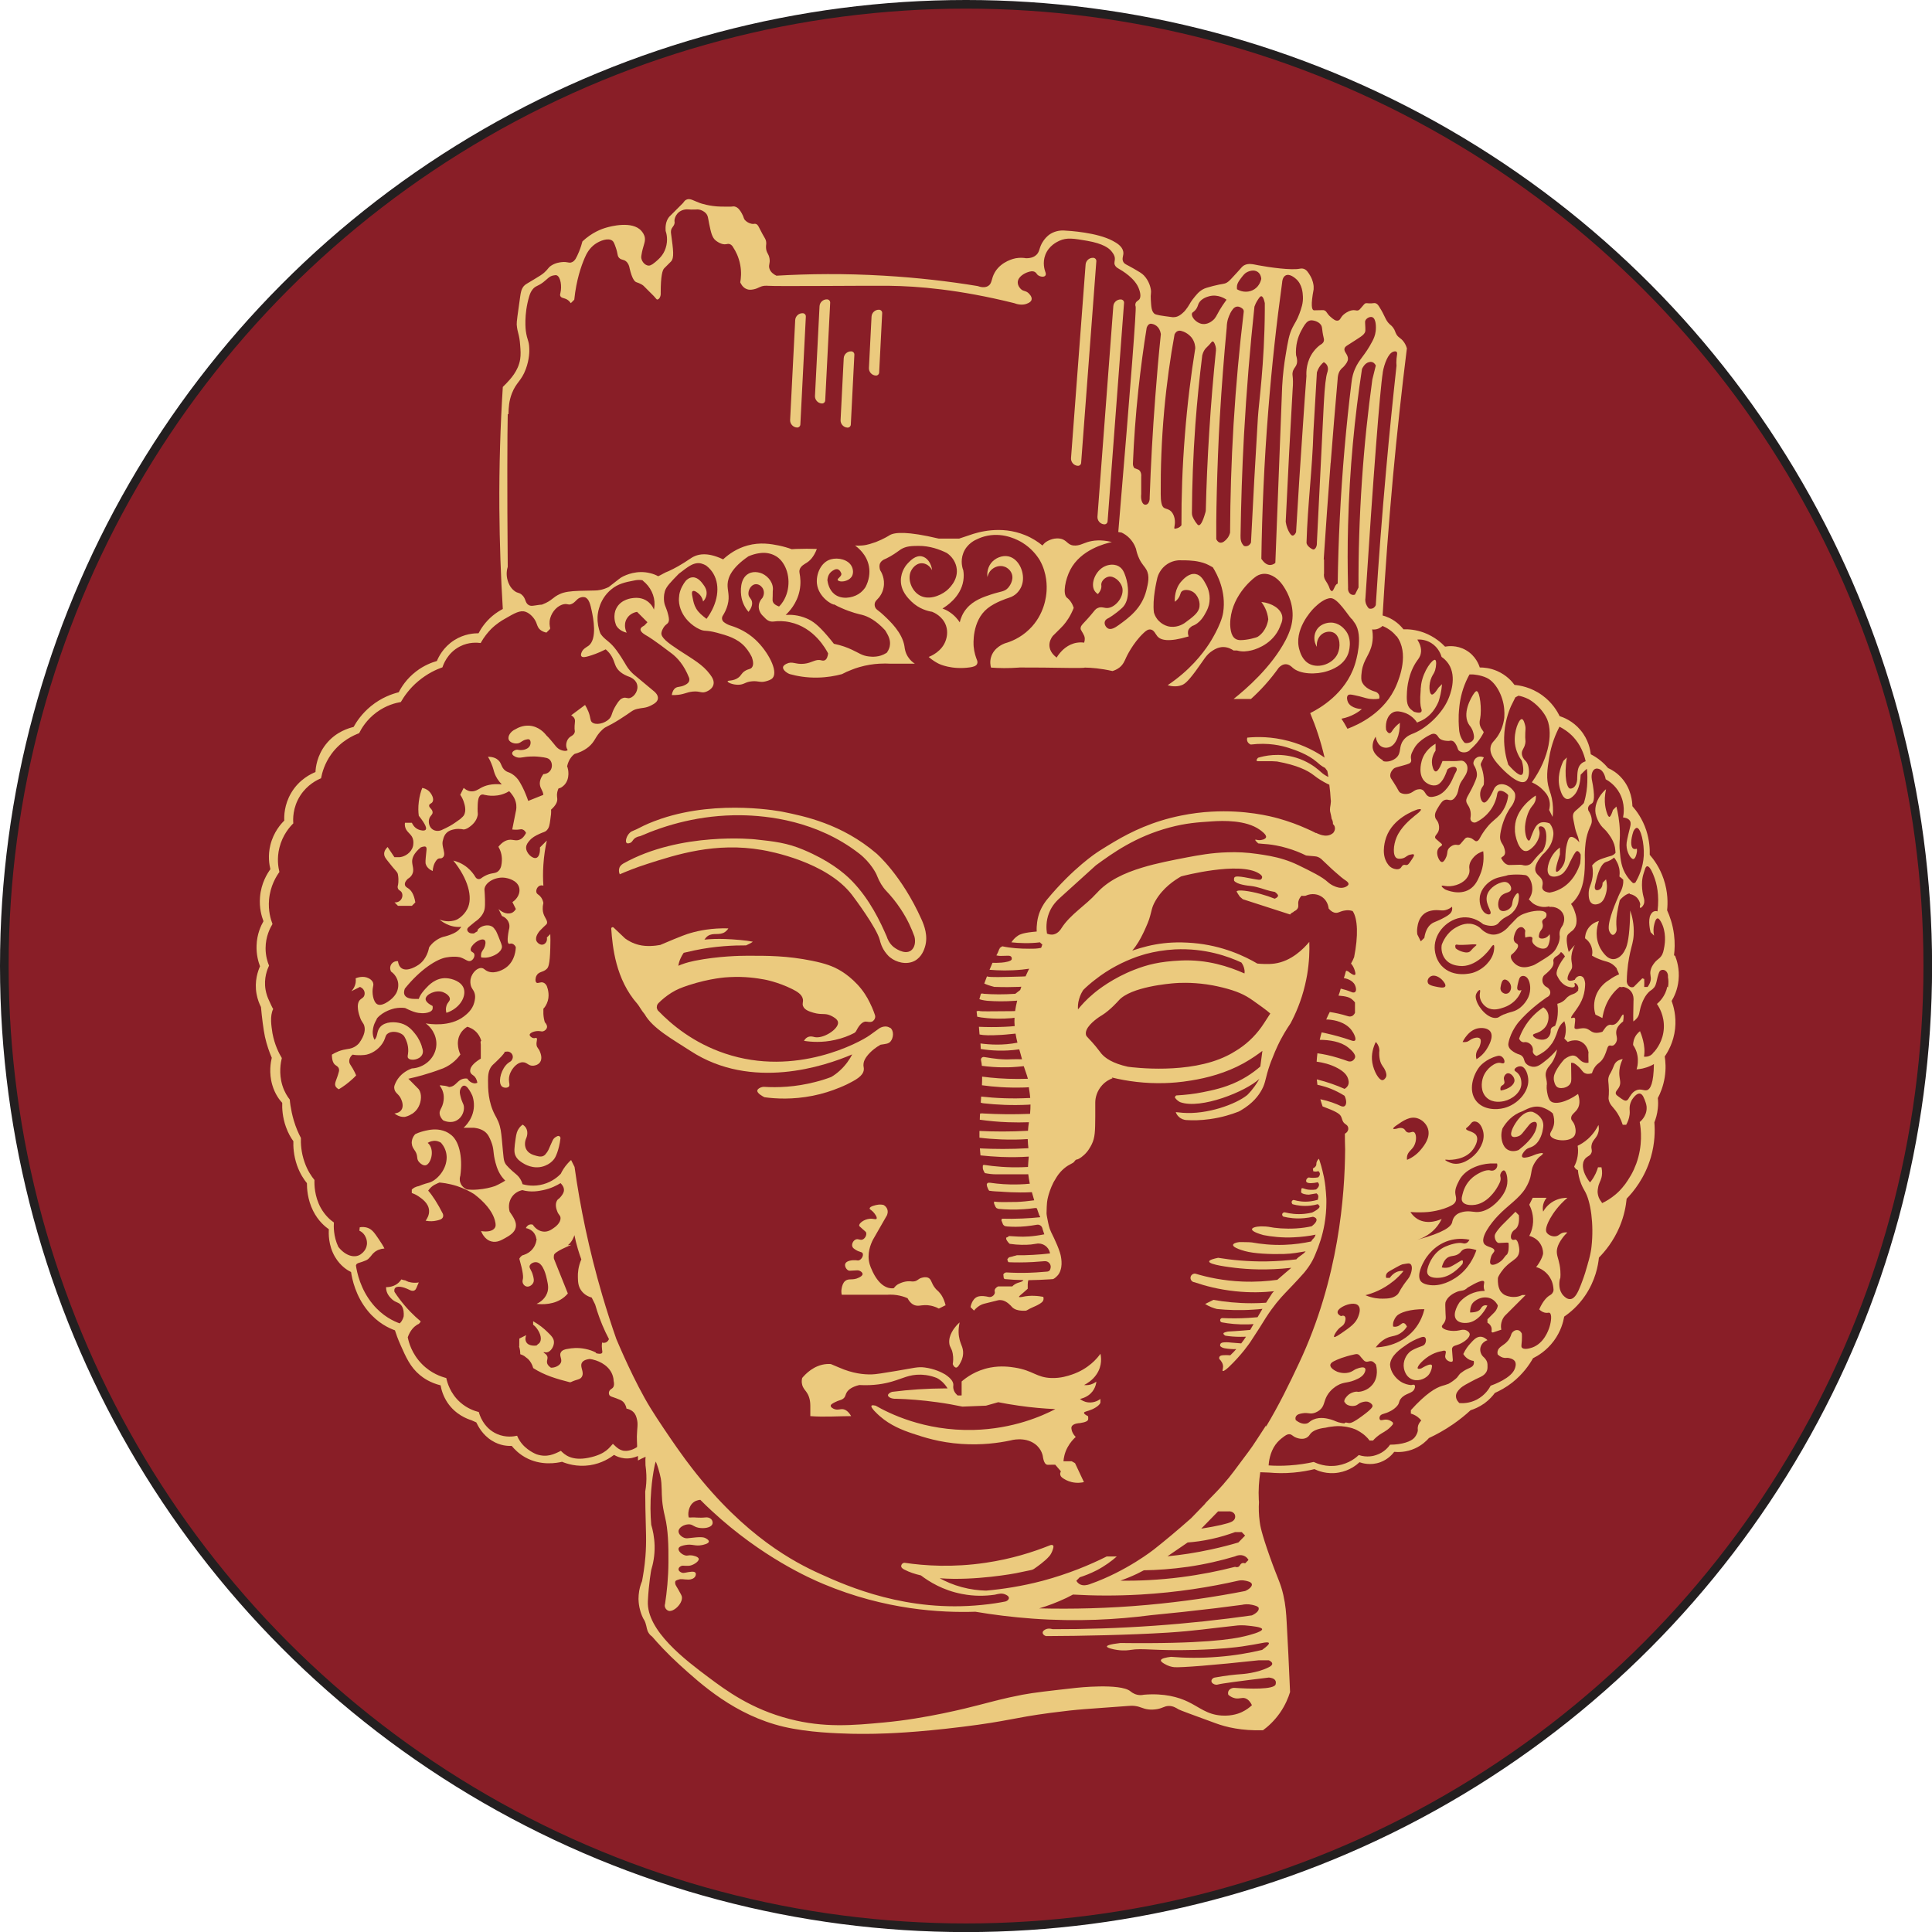 <?xml version="1.0" encoding="UTF-8"?>
<svg id="Layer_2" data-name="Layer 2" xmlns="http://www.w3.org/2000/svg" viewBox="0 0 223.69 223.69">
  <defs>
    <style>
      .cls-1 {
        fill: #ebca7e;
      }

      .cls-2 {
        fill: #891e27;
        stroke: #231f20;
        stroke-miterlimit: 10;
      }
    </style>
  </defs>
  <g id="Layer_1-2" data-name="Layer 1">
    <g>
      <circle class="cls-2" cx="111.85" cy="111.85" r="111.35"/>
      <g id="atusa_-_hoodie" data-name="atusa - hoodie">
        <path class="cls-1" d="m139.53,150.98c.19.12.43.25.7.36.25.1.47.17.67.22,1.21.12,2.64.18,4.23.07.36-.02.7-.05,1.04-.09-.2.34-.39.66-.57.97-.34.03-.69.06-1.05.08-1.09.07-2.09.06-3.01.02-.14-.01-.26.09-.27.23-.01.14.09.26.23.27.8.15,1.82.26,2.99.23.22,0,.44-.02.65-.04-.13.23-.26.46-.39.68-.27.02-.54.05-.82.07-.6.05-1.19.09-1.76.12,0,0-.51.09-.52.21-.01.09.09.2.23.27.51.08,1.09.13,1.75.13.22,0,.43,0,.63-.01-.17.26-.35.52-.55.77-.18-.01-.57-.04-1.14-.09-.33-.03-.36-.04-.5-.04-.33,0-.66,0-.77.19-.02.04-.05.12-.02.25.23.27.69.29,1.23.34.2.02.41.02.63.01-.21.24-.44.47-.7.72-.2-.02-.36-.02-.48-.02-.38,0-.67.01-.77.19-.04.08-.04.17-.02.25.22.22.44.53.44.89,0,.25-.11.45-.04.5.12.09.6-.36.67-.42,1.55-1.46,2.52-2.92,2.52-2.92.72-1.08,1.32-2.04,1.81-2.83.84-1.31,1.64-2.24,2.23-2.85.34-.36,1.36-1.4,2.19-2.35,0,0,.74-.86,1.14-1.76,0,0,.04-.09.07-.16,0,0,.07-.15.07-.16h0c.47-1.09.85-2.24,1.07-3.48h0s.02-.08.02-.11c.13-.78.21-1.6.21-2.46,0-.06,0-.12,0-.17,0-.18,0-.36-.02-.54-.02-.33-.04-.65-.08-.96h0s0-.06,0-.08c0,0,0,0,0,0-.04-.38-.1-.74-.16-1.08h0c-.01-.07-.03-.13-.04-.19-.09-.44-.2-.85-.3-1.22-.07-.26-.19-.61-.26-.83-.11.1-.25.26-.29.48-.02.11,0,.16-.02.25-.03.11-.12.26-.39.4.02.15.02.16.04.32.21.06.43.05.59-.02.14.13.18.24.18.34,0,.15-.09.26-.18.38-.18.04-.38.06-.61.06-.19,0-.35-.01-.5-.04-.04.01-.2.07-.27.23-.01.02-.06.15-.02.25.12.28.9.17,1.25.09.03,0,.07-.01.09-.02.06.09.13.16.14.29,0,.14-.06.32-.34.55-.1.02-.21.03-.33.04-.22.01-.41,0-.58-.02-.16-.02-.32-.06-.48-.12-.13-.05-.3-.09-.31.03,0,.07-.05.34-.03.4.05.16.56.28.9.27.3-.05.59-.1.88-.15.07.05.15.13.19.24.05.14,0,.26-.04.5t0,0c-.26.08-.53.14-.83.18-.77.1-1.42,0-1.93-.15-.15-.03-.27.11-.27.23-.01.09.04.2.11.26.55.15,1.25.25,2.06.16.3-.03.59-.09.86-.17.07.06.18.18.2.25.06.26-.7.64-.8.69-.02.01-.04.02-.06.03-.28.07-.57.12-.88.15-.9.09-1.67-.02-2.27-.17-.18-.03-.31.11-.32.23-.01.09.05.2.13.26.65.16,1.47.27,2.42.18.36-.03.7-.09,1.02-.16.32.08.38.22.4.27.07.21-.14.52-.55.83-.54.12-1.15.21-1.81.25-1.21.07-2.39-.02-3.2-.19-.24-.04-.38-.03-.5-.04-1-.08-2.54.31-.08,1,.88.18,2.23.33,3.5.26.88-.04,1.85-.15,2.54-.31-.16.5-.29.38-.51.79-.88.19-1.93.35-3.13.39-1.47.05-2.74-.1-3.74-.28-.29-.04-1.11-.03-1.24-.04-.5-.04-2.04.35.43,1.04,1.06.3,2.95.38,4.5.34,1.03-.03,1.72-.18,2.54-.31-.24.35-.79.57-1.08.93-1.07.13-2.26.22-3.54.24-2.08.02-3.93-.16-5.51-.42-.48.1-1.04.24-1.04.43,0,.38,2.41.66,2.97.73,1.52.18,3.74.31,6.54,0l-.54.46c-.36.31-.72.62-1.08.93-1.14.16-2.51.26-4.04.2-2.2-.09-4.05-.49-5.47-.92-.27-.02-.52.19-.54.46s.19.52.46.54c1.22.42,2.81.84,4.7,1.04,1.76.19,3.3.13,4.52,0-.09.07-.17.16-.25.27-.01.02-.02.03-.03.05-.22.34-.44.68-.65,1.01-.54.04-1.1.06-1.69.06-1.64,0-3.12-.16-4.41-.39-.33.17-.67.33-1,.5Z"/>
        <path class="cls-1" d="m110.31,157.94c.05-.29.09-.71,0-1.21-.12-.68-.35-.7-.4-1.21-.1-.95.6-1.77.8-2.01.15-.18.3-.31.4-.4-.2.89-.12,1.55,0,2.01.17.66.43.93.4,1.61-.03.55-.22.89-.4,1.21-.21.36-.33.4-.4.4-.16,0-.31-.16-.4-.4Z"/>
        <path class="cls-1" d="m71.75,101.2c-.03-.07-.07-.16-.08-.28-.03-.24.04-.43.08-.53,0,0,.12-.24.4-.4,6.62-3.73,15.26-2.81,15.26-2.81,2.25.24,3.73.41,5.62,1.21,2.86,1.2,4.62,2.58,5.62,3.62,2.08,2.14,3.3,4.77,4.02,6.43.08.26.29.79.8,1.21.05.04,1.24.97,2.01.4.42-.31.56-.96.4-1.61-.32-.89-.81-2.02-1.61-3.21-.54-.82-1.11-1.5-1.63-2.05-.47-.49-.82-1.09-1.07-1.72-.03-.08-.07-.16-.1-.24,0,0-.61-1.33-2.01-2.41-4.91-3.8-10.62-4.38-13.66-4.42-4.75-.06-8.74,1.14-11.65,2.41-.45.08-.68.25-.8.4-.13.15-.19.32-.4.4-.02,0-.28.11-.4,0-.19-.17-.02-.83.4-1.21.15-.14.22-.13.8-.4.4-.19.56-.28.8-.4,0,0,.79-.39,2.01-.8,6.77-2.28,14.06-.8,14.06-.8,2.51.51,6.83,1.39,10.85,4.82,0,0,2.92,2.5,5.22,7.63.32.72.8,1.93.4,3.21-.09.29-.37,1.17-1.21,1.61-.96.49-2.13.14-2.81-.4-.19-.15-.32-.31-.4-.4-.6-.7-.76-1.44-.8-1.61-.35-1.4-2.92-4.84-3.21-5.22-2.95-3.86-9.55-5.07-10.44-5.22-5.38-.93-9.9.53-13.26,1.61-1.35.43-2.45.88-3.21,1.21Z"/>
        <path class="cls-1" d="m60.5,130.22c-.11.08-.26.21-.4.4-.23.31-.32.63-.4,1.21-.15,1.05-.22,1.58,0,2.01.21.42.54.63.8.8.21.14,1.23.77,2.41.4.18-.06.77-.25,1.21-.8.12-.15.24-.35.4-.8.13-.38.29-.93.37-1.64.02-.19-.17-.33-.34-.26-.21.09-.35.2-.43.29-.09.1-.2.34-.4.8-.19.44-.24.58-.4.8-.14.19-.23.32-.4.4-.28.14-.56.06-.8,0-.37-.1-.94-.25-1.21-.8-.26-.54-.05-1.1,0-1.21.03-.06.31-.67,0-1.21-.12-.21-.29-.33-.4-.4Z"/>
        <path class="cls-1" d="m128.82,34.63h0c.2,0,.37.16.37.37v25.37c0,.2-.16.37-.37.37h0c-.46,0-.84-.38-.84-.84v-24.43c0-.46.38-.84.84-.84Z" transform="translate(3.95 -9.54) rotate(4.31)"/>
        <path class="cls-1" d="m125.68,29.81h0c.2,0,.37.16.37.37v23.41c0,.2-.16.37-.37.37h0c-.46,0-.84-.38-.84-.84v-22.47c0-.46.38-.84.84-.84Z" transform="translate(3.51 -9.32) rotate(4.31)"/>
        <path class="cls-1" d="m101.6,35.84h0c.2,0,.37.16.37.37v6.89c0,.2-.16.37-.37.37h0c-.46,0-.84-.38-.84-.84v-5.95c0-.46.38-.84.84-.84Z" transform="translate(2.14 -5.09) rotate(2.91)"/>
        <path class="cls-1" d="m98.35,40.66h0c.2,0,.37.16.37.37v8.1c0,.2-.16.37-.37.37h0c-.46,0-.84-.38-.84-.84v-7.16c0-.46.38-.84.84-.84Z" transform="translate(2.41 -4.92) rotate(2.91)"/>
        <path class="cls-1" d="m95.46,34.64h0c.2,0,.37.16.37.37v11.33c0,.2-.16.37-.37.37h0c-.46,0-.84-.38-.84-.84v-10.39c0-.46.38-.84.84-.84Z" transform="translate(2.19 -4.78) rotate(2.91)"/>
        <path class="cls-1" d="m92.62,36.24h0c.2,0,.37.16.37.37v12.51c0,.2-.16.37-.37.37h0c-.46,0-.84-.38-.84-.84v-11.57c0-.46.38-.84.84-.84Z" transform="translate(2.29 -4.63) rotate(2.91)"/>
        <path class="cls-1" d="m109.5,151.11c-.27.13-.53.27-.8.4-.67-.35-1.22-.41-1.61-.4-.5.01-.8.15-1.21,0-.41-.16-.65-.51-.8-.8-.1-.04-.2-.08-.32-.13,0,0,0,0,0,0-.35-.12-.78-.23-1.28-.27-.3-.02-.57-.02-.8,0h-5.22c-.04-.16-.08-.46,0-.8.05-.22.13-.58.4-.8.43-.35.87-.01,1.61-.4.15-.08.4-.21.4-.4s-.23-.34-.4-.4c-.12-.04-.2-.04-.8,0-.31.02-.35.02-.4,0-.29-.1-.51-.53-.4-.8.14-.35.81-.43,1.21-.4.18.02.27.05.4,0,.3-.12.52-.56.4-.8-.1-.2-.35-.11-.8-.4-.2-.13-.35-.22-.4-.4-.09-.29.11-.68.4-.8.31-.13.5.13.8,0,.3-.13.49-.54.4-.8-.02-.08-.06-.1-.4-.4-.38-.33-.4-.36-.4-.4-.04-.29.57-.74,1.21-.8.45-.04.71.13.8,0,.1-.16-.17-.56-.4-.8-.24-.25-.41-.28-.4-.4.01-.25.76-.39.8-.4.35-.08.64-.04.8,0,.08.04.28.16.4.4.19.38.02.75,0,.8-.53.94-1.07,1.88-1.61,2.81-.27.52-.73,1.63-.4,2.81,0,.01,0,.02.01.04,0,.02.01.04.02.06.06.2.14.41.25.63.02.05.04.09.06.14.03.06.06.12.09.18.31.62.81,1.33,1.48,1.63.15.07.32.12.49.14.12.02.26.02.4,0,.09-.12.22-.27.4-.4.08-.06.62-.36,1.21-.4.42-.03.48.06.8,0,.38-.08.42-.29.8-.4.17-.05.51-.14.8,0,.38.19.31.61.8,1.21.17.21.23.22.4.4.28.29.61.78.8,1.61Z"/>
        <path class="cls-1" d="m110.87,161.56c.18.03.47,0,.47,0v-1.61c.53-.46,1.64-1.29,3.31-1.61,1.26-.24,2.32-.08,2.84,0,2.15.34,2.48,1.15,4.25,1.21,1.07.03,1.89-.24,2.36-.4,1.93-.65,2.95-1.9,3.31-2.41.07.3.26,1.36-.47,2.41-.46.67-1.08,1.03-1.42,1.21.13.02.29.02.47,0,.48-.06.81-.29.95-.4-.02.19-.12,1.04-.95,1.61-.35.24-.7.35-.95.4.12.1.44.34.95.4.78.09,1.34-.34,1.42-.4v.02s0,.34,0,.38c0,.17-.34.53-.95.8-.56.25-.92.25-.95.4-.01.08.07.21.47.4.01.08.03.31,0,.4-.04.14-.25.3-.95.4-.04,0-.77.02-.95.4-.06.13-.03.25,0,.4.04.17.14.48.47.8-.28.26-.65.65-.95,1.21-.35.65-.44,1.23-.47,1.61h.95c.14.08.25.14.39.22.35.73.69,1.46,1.03,2.19-.25.06-.78.15-1.42,0-.5-.12-.87-.34-1.12-.53-.19-.15-.26-.38-.18-.59l.05-.13c-.31-.36-.35-.41-.65-.76h-.47c-.38,0-.41.02-.47,0-.17-.04-.36-.21-.47-.8-.02-.19-.13-1.01-.95-1.61-1.2-.87-2.77-.42-2.84-.4-1.36.29-3.32.56-5.67.4-2.56-.17-4.37-.78-5.67-1.21-1.14-.38-2.57-.94-3.78-2.01-.17-.15-1.13-1-.95-1.21.07-.08.29-.04.47,0,1.45.83,5.58,2.96,11.35,2.81,4.58-.12,7.92-1.61,9.46-2.41-1.31-.06-2.74-.18-4.25-.4-.83-.12-1.62-.25-2.36-.4-.47.13-.95.27-1.42.4-.78.03-1.95.08-2.73.11-.91-.19-1.9-.37-2.94-.51-1.73-.24-3.31-.36-4.73-.4-.56.03-.94-.2-.95-.4,0-.15.2-.31.47-.4,1.96-.25,4.01-.39,6.15-.4h.28c-.07-.12-.17-.26-.28-.4-.15-.18-.44-.53-.95-.8-.33-.13-.78-.28-1.32-.35-.02,0-.04,0-.06,0-.17-.02-.34-.04-.52-.04-1.31-.03-2.09.45-3.31.8-.86.25-2.1.49-3.78.4-.87.21-1.24.54-1.42.8-.22.33-.15.57-.47.8-.26.18-.43.13-.95.4-.28.15-.47.25-.47.4,0,.18.27.34.47.4.39.12.61-.04.95,0,.26.04.6.2.95.8-1.42,0-3.15.13-4.73,0v-1.21c0-.8-.24-1.3-.47-1.61-.15-.2-.37-.43-.47-.8-.09-.33-.05-.61,0-.8.36-.43,1.35-1.5,2.84-1.61.15-.01.31-.01.47,0,.32.13.63.27.95.4,1.61.71,2.9.82,3.78.8.48-.01,1.27-.14,2.84-.4,2.06-.34,2.5-.51,3.31-.4,1.12.15,1.93.55,2.36.8.78.52.95.92.95,1.21,0,.11-.03.22,0,.4,0,.07.03.13.05.19,0,0,0,.02.01.03,0,.03.02.06.03.09.1.21.24.37.37.49h0Z"/>
        <path class="cls-1" d="m193.82,110.61c.08-.63.12-1.46,0-2.41-.15-1.19-.5-2.15-.8-2.81.08-.75.12-2.08-.4-3.61-.45-1.33-1.14-2.27-1.61-2.81.02-.66-.03-1.67-.4-2.82-.44-1.35-1.14-2.28-1.61-2.81-.01-.48-.11-1.95-1.2-3.21-.56-.65-1.18-1.01-1.61-1.2-.21-.25-.48-.53-.8-.8-.44-.37-.86-.62-1.21-.8-.05-.46-.24-1.68-1.2-2.81-.89-1.06-1.96-1.46-2.41-1.61-.25-.53-.84-1.56-2.01-2.41-1.31-.95-2.63-1.15-3.21-1.2-.27-.38-.91-1.13-2.01-1.61-.83-.36-1.57-.41-2.01-.41-.08-.25-.45-1.35-1.61-2.01-1.08-.62-2.14-.45-2.41-.4-.4-.42-1.19-1.14-2.41-1.61-.99-.37-1.87-.42-2.41-.4-.19-.24-.45-.53-.8-.8-.6-.47-1.2-.69-1.61-.8.3-5.21.7-10.56,1.2-16.07.47-5.09,1.01-10.05,1.61-14.86-.09-.31-.22-.57-.4-.8-.33-.43-.54-.39-.8-.8-.19-.32-.15-.47-.4-.8-.15-.2-.26-.28-.4-.4-.51-.48-.49-.9-1.2-2.01-.12-.19-.22-.33-.4-.4-.21-.08-.31.03-.8,0-.25-.01-.29-.04-.4,0-.1.04-.2.16-.4.4-.2.24-.3.36-.4.4-.15.06-.28.02-.4,0-.53-.08-1.03.28-1.2.4-.52.38-.46.75-.8.8-.27.05-.53-.17-.8-.4-.51-.42-.46-.7-.8-.8-.1-.03-.1,0-.8,0-.35,0-.36.02-.4,0-.22-.09-.34-.6,0-2.41,0-.1.01-.24,0-.4-.02-.14-.06-.63-.4-1.2-.22-.36-.42-.71-.8-.8-.19-.05-.35-.01-.4,0-.96.2-3.52-.15-4.82-.4-.66-.13-1.13-.25-1.61,0-.21.11-.26.2-.8.8-.65.72-.98,1.08-1.2,1.2-.39.22-.44.1-1.61.4-.63.17-.94.25-1.2.4-.48.28-.75.62-1.2,1.2-.28.36-.38.69-.8,1.2-.07.09-.2.24-.4.4-.17.14-.43.35-.8.4-.18.03-.32.02-.4,0-1.22-.16-1.84-.24-2.01-.4-.32-.3-.35-.74-.4-1.61-.05-.69.08-.72,0-1.2-.03-.17-.17-.95-.8-1.61-.24-.25-.56-.43-1.2-.8-.83-.48-1.06-.5-1.2-.8-.2-.43.11-.7,0-1.2-.14-.61-.76-.96-1.2-1.2-1.82-.98-5.03-1.17-5.63-1.2-.31-.02-.97,0-1.61.4-.43.28-.68.63-.8.8-.53.76-.37,1.19-.8,1.61-.2.19-.54.4-1.2.4-.27-.05-.69-.09-1.2,0-.12.02-1.64.32-2.41,1.61-.46.78-.3,1.32-.8,1.61-.39.23-.87.12-1.2,0-3.28-.54-6.91-.97-10.85-1.2-4.54-.27-8.72-.22-12.45,0-.31-.15-.67-.4-.8-.8-.15-.43.1-.59,0-1.2-.1-.59-.36-.61-.4-1.2-.03-.38.07-.46,0-.8-.06-.26-.13-.31-.4-.8-.45-.81-.5-1.12-.8-1.2-.16-.04-.16.03-.4,0-.05,0-.48-.07-.8-.4-.24-.24-.13-.33-.4-.8-.18-.32-.41-.7-.8-.8-.13-.04-.21-.02-.4,0,0,0-.17.02-1.21,0-1.34-.02-2.41-.4-2.41-.4-.79-.28-1.17-.61-1.61-.4-.17.08-.24.19-.4.4-.07.08-.45.45-1.2,1.2l-.4.4c-.4.51-.43,1.14-.4,1.61.09.25.32,1.05,0,2.01-.27.82-.78,1.25-1.2,1.61-.47.4-.69.42-.8.4-.39-.04-.72-.43-.8-.8-.04-.16-.02-.29,0-.4.17-1.09.47-1.47.4-2.01-.06-.4-.29-.67-.4-.8-1.05-1.23-3.67-.5-4.02-.4-.62.17-1.71.58-2.81,1.61-.08.29-.2.72-.4,1.2-.3.7-.45,1.04-.8,1.2-.37.17-.5-.08-1.2,0-.2.02-.72.08-1.21.4-.38.25-.33.38-.8.8-.24.22-.56.42-1.2.8-.86.53-1,.56-1.2.8-.27.35-.33.71-.4,1.2-.28,1.97-.42,2.95-.4,3.22.08,1.02.31,1.07.4,2.41.05.61.08,1.08,0,1.61-.21,1.37-1.17,2.34-1.61,2.81-.17.18-.31.31-.4.4-.28,4.41-.43,9.11-.4,14.06.03,4.06.17,7.95.4,11.65-.36.19-.78.45-1.2.8-.83.7-1.33,1.47-1.61,2.01-.47,0-1.63.05-2.81.8-1.3.83-1.84,1.99-2.01,2.41-.58.17-1.49.5-2.41,1.21-1.11.85-1.72,1.84-2.01,2.41-.72.18-1.97.59-3.22,1.61-1.05.86-1.67,1.8-2.01,2.41-.46.11-2.03.51-3.21,2.01-1.04,1.32-1.18,2.71-1.2,3.21-.47.19-1.88.83-2.81,2.41-.81,1.37-.83,2.69-.8,3.21-.39.38-1.24,1.33-1.61,2.82-.31,1.24-.13,2.28,0,2.81-.35.48-1.07,1.61-1.2,3.21-.11,1.27.19,2.27.4,2.81-.28.49-.76,1.48-.8,2.81-.04,1.06.21,1.91.4,2.41-.22.5-.68,1.7-.4,3.21.11.61.31,1.11.51,1.51.1,1.14.29,2.66.46,3.44.22.97.51,1.79.79,2.43-.11.48-.36,1.73.06,3.15.31,1.07.85,1.75,1.15,2.07-.02.62.02,1.65.43,2.79.26.73.58,1.27.86,1.65-.02.6.02,1.63.42,2.79.35.99.82,1.67,1.15,2.07,0,.57.05,1.87.72,3.21.6,1.2,1.41,1.84,1.82,2.13-.03.44-.08,1.86.72,3.21.64,1.08,1.49,1.57,1.85,1.74.12.81.52,2.77,1.94,4.5,1.17,1.43,2.48,2.01,3.14,2.25.13.41.34,1.01.65,1.7.62,1.4,1.13,2.56,2.23,3.47.43.36,1.2.9,2.41,1.2.08.48.28,1.23.8,2.01.94,1.39,2.29,1.88,2.77,2.03.1.05.19.09.29.13.09.04.18.08.27.12.2.42.72,1.45,1.82,2.12.96.6,1.87.62,2.28.6.33.4.83.91,1.56,1.32,1.83,1.03,3.71.65,4.27.52.5.21,1.69.62,3.21.4,1.41-.21,2.38-.87,2.81-1.2.26.16.67.34,1.2.4.61.06,1.15-.08,1.57-.27,0,.18,0,.35,0,.52.29-.16.58-.3.88-.43,0,.11-.01.22-.02.34,0,.14,0,.39.01.64.05.37.09.73.1,1.11.03.66-.02,1.31-.13,1.93,0,.77.01,1.43.02,1.94.05,2.65.15,3.77,0,5.62-.1,1.21-.27,2.19-.39,2.82-.17.4-.34.95-.39,1.61-.03.33-.02.61,0,.8.02.27.09.88.39,1.61.21.51.26.41.39.8.18.52.14.83.39,1.2.13.2.29.33.39.4.69.8,1.74,1.95,3.12,3.21,2.56,2.33,6.48,5.9,12.12,7.23,2.87.67,6.14.76,7.82.81.29,0,1.23.03,2.74,0,1.4-.03,4.71-.13,10.16-.81,5.33-.66,5.73-1.02,10.16-1.61,3.48-.46,4.17-.43,8.99-.8.26-.02.47-.04.78,0,.66.08.89.32,1.56.4.07.01.38.05.78,0,.81-.08,1.02-.38,1.56-.4.53-.02.91.25,1.17.4.15.09,1.53.6,4.3,1.61,1.2.44,2.98.88,5.47.8.53-.39,1.27-1.03,1.96-2.01.63-.91.98-1.79,1.17-2.41-.13-3.06-.26-5.76-.39-8.03-.06-1.12-.12-2.01-.39-3.21-.33-1.44-.62-1.77-1.56-4.42-.99-2.78-1.13-3.68-1.17-4.02-.12-.87-.13-1.66-.09-2.31,0-.09-.01-.18-.02-.27-.06-1.12.02-2.19.17-3.19.35.02.7.03,1.05.04.79.07,1.74.1,2.81,0,.91-.08,1.72-.23,2.41-.4.37.18,1.44.64,2.81.4,1.29-.22,2.11-.92,2.41-1.2.28.1,1.27.42,2.41,0,.9-.33,1.41-.94,1.61-1.2.44.04,1.38.07,2.41-.4.81-.37,1.33-.88,1.61-1.2.84-.39,1.8-.91,2.81-1.61.78-.54,1.45-1.09,2.01-1.61.41-.13.99-.36,1.61-.8.57-.42.96-.87,1.2-1.2.58-.26,1.29-.64,2.01-1.2,1.24-.98,1.99-2.07,2.41-2.82.53-.26,1.55-.85,2.41-2.01.83-1.12,1.1-2.23,1.2-2.81.66-.45,1.6-1.22,2.41-2.41,1.21-1.77,1.52-3.51,1.61-4.42.69-.7,1.69-1.89,2.41-3.61.52-1.25.72-2.38.8-3.21.76-.78,2.11-2.39,2.81-4.82.47-1.63.48-3.06.4-4.02.16-.39.33-.94.4-1.61.05-.46.04-.87,0-1.2.28-.53.63-1.35.8-2.41.16-1,.09-1.84,0-2.41.36-.52,1.03-1.64,1.2-3.21.16-1.47-.19-2.64-.4-3.22.27-.44.69-1.28.8-2.41.13-1.3-.2-2.31-.4-2.81Zm-25.3-24.5c.31.5.22.64.4.8.27.25.82.29,1.2,0,0,0,.02-.02.07-.09h0c.24-.21.51-.47.78-.78.37-.44.62-.86.8-1.21.08-.12-.27-.36-.4-.8-.11-.34-.04-.62,0-.8.21-1.13-.02-3.15-.4-3.21-.04,0-.15,0-.4.4-.15.24-1.43,2.25-.4,3.61.02.03.04.05.07.08.11.16.26.4.34.72.07.28.14.56,0,.81-.17.3-.55.4-.8.4-.07,0-.13-.02-.19-.03h0c-.08-.07-.16-.16-.25-.3-.34-.53-.39-1.07-.4-1.2-.13-1.47,0-2.41,0-2.41.07-.91.28-2.03.8-3.21.13-.29.26-.56.4-.8.1,0,.24-.01.4,0,0,0,.86.04,1.61.4,1.02.49,1.88,2.05,2.01,3.61.03.3.03.64.01.99-.12.94-.43,1.64-.77,2.15-.02.03-.04.06-.06.09-.18.25-.33.41-.46.56-.14.17-.24.32-.29.57-.2.93.67,1.84,1.2,2.41.15.16,2,2.11,2.81,1.61.58-.36.56-1.89,0-2.41-.17-.17-.38-.45-.4-.8-.03-.45.28-.57.4-1.2.07-.38-.04-.32,0-1.21.02-.41.05-.54,0-.8-.05-.23-.19-.79-.4-.8-.34-.02-.95,1.42-.8,2.82.11.95.54,1.65.8,2.01.09.26.33,1.42,0,1.61-.36.21-1.32-.88-1.57-1.16h0c-.26-.8-.51-1.89-.48-3.18.04-1.62.48-2.88.8-3.61.17-.34.34-.67.5-1.01.13-.07.23-.12.36-.19.3.05.7.17,1.15.39,0,0,1.21.61,2.01,2.01.92,1.6.48,4.71-1.61,7.63.59.26.98.58,1.2.8.3.29.64.63.8,1.2.15.52.06.97,0,1.2.14.27.27.54.4.8.05-.37.08-.93,0-1.61-.09-.77-.29-1.25-.4-1.61-.38-1.21-.21-2.3,0-3.61.25-1.56.77-2.79,1.2-3.61.43.22,1.04.59,1.61,1.2.8.87,1.21,1.88,1.42,2.8-.32.1-.49.25-.58.35-.36.38-.38.96-.4,1.61v.15c-.05.7-.42,1.06-.8,1.06s-.76-1.33-.4-3.61c-.13.13-.27.27-.4.4-.36.77-.75,1.97-.4,3.21.09.32.32,1.12.8,1.2.33.06.62-.23.8-.4.68-.66.79-1.98.8-2.41.09-.1.23-.24.4-.4.16-.15.25-.22.32-.29.08.67.06,1.22.05,1.56-.02.61-.1,1.44-.4,2.41-.09.1-.22.24-.4.4-.49.46-.68.54-.8.8-.09.21-.08.4,0,.8.14.75.21,1.12.4,1.61.12.28.21.6.28.94-.24-.28-.7-.73-1.04-.61-.1.04-.24.14-.4.8-.24.98-.12,1.47-.25,1.98-.03.14-.08.28-.16.43-.23.45-.63.84-.78.81,0,0-.01,0-.02,0,0,0-.01,0-.02-.02-.1-.09-.07-.56.42-1.99v-.8c-.22.16-.53.41-.8.8-.51.74-.89,1.98-.4,2.41.32.28.9.14,1.2,0,.39-.18.6-.49.8-.8.15-.22.15-.28.4-.8.56-1.14.71-1.2.8-1.2.09,0,.23.06.4.4.01.3,0,.6-.04.88,0,.06-.02.11-.02.16,0,0,0,0,0,0-.22.7-.84,2.2-2.34,2.97-.43.22-.84.34-1.2.4-.28-.03-.66-.12-.8-.4-.13-.25.04-.44,0-.8-.07-.6-.62-.75-.8-1.2-.15-.36-.09-.95.8-2.01.11-.09.25-.23.4-.4.21-.24.67-.79.8-1.61.04-.21.08-.47,0-.8-.09-.39-.28-.66-.4-.8-.69-.25-1.07-.08-1.2,0-.4.23-.61.73-.8,1.2-.2.47-.24.79-.4.8-.28-.03-.56-1.05-.4-2.01.03-.18.21-1.32.8-2.01.08-.09.34-.38.4-.8.03-.17.02-.31,0-.4-.39.25-2.3,1.55-2.41,3.61-.01.13,0,.27,0,.4h0s0,.06,0,.09c0,.03,0,.06,0,.09.01.08.02.15.03.22h0c.01.11.03.2.05.29,0,.02.01.04.02.06.01.06.03.12.04.17.02.07.04.15.06.21.17.57.45,1.03.76,1.21.03.02.07.04.1.05.02,0,.03,0,.04.01.04.01.08.02.11.02.32.03.59-.21.8-.4.51-.44,1-1.34.8-2.01-.02-.07-.11-.3,0-.4.09-.09.28-.06.4,0,.46.22.44,1.13.41,1.48,0,.07-.01.11-.01.13-.06.55-.25.95-.4,1.2-.37.32-.63.6-.8.8-.36.42-.48.68-.8.8-.21.09-.43.08-.61.05,0,0-.02,0-.03-.01h0c-.06-.01-.12-.03-.17-.04-.12-.02-.19-.02-.8,0-.68.02-.72.02-.8,0-.23-.06-.53-.25-.8-.8h0c.1-.15.26-.16.37-.33.16-.24.07-.56,0-.8-.12-.42-.28-.5-.4-.81-.15-.38-.09-.72,0-1.2.05-.24.34-1.67,1.2-2.81.06-.07.28-.37.4-.8.13-.47.03-.73,0-.8-.05-.11-.13-.23-.21-.31-.06-.07-.11-.12-.16-.17-.37-.38-1.07-.69-1.61-.4-.18.1-.3.24-.37.36-.02.01-.02.03-.02.05-.02.02-.03.04-.04.07-.17.38-.75,1.62-1.17,1.53-.29-.06-.48-.69-.4-1.2.05-.32.2-.56.31-.7.06-.08.1-.16.1-.26.02-.2.02-.42,0-.65-.05-.58-.19-1.06-.33-1.43-.05-.12-.04-.25.02-.36.11-.21.21-.42.31-.62-.02-.02-.42-.22-.8,0-.24.14-.4.39-.41.67,0,.09.03.17.07.24.17.27.34.64.34,1.1,0,.19-.04.42-.4,1.2-.6,1.28-.97,1.55-.8,2.01.09.26.28.4.4.8.11.36.1.7.05.98-.02.15.02.3.13.4h0c.14.15.35.18.53.1.45-.23,1.15-.67,1.71-1.47.47-.68.67-1.38.75-1.91h0s.04-.06.05-.1c.19-.37.8,0,.8,0,0,0,.4.23.4.4-.03.24-.14,1.13-.8,2.01-.05.07-.11.14-.18.22-.05.05-.1.1-.15.15-.08.09-.18.18-.28.27-.01,0-.02.01-.03.02-.06.05-.11.1-.16.14-.28.25-.52.44-.86.87-.39.48-.65.91-.8,1.2-.15.31-.3.39-.4.4-.24.03-.36-.3-.8-.4-.12-.03-.26-.06-.4,0-.1.04-.2.16-.4.4-.26.31-.3.37-.4.41-.15.06-.24,0-.4,0-.34,0-.65.22-.8.4-.29.34-.08.6-.4,1.2-.1.18-.23.4-.4.4-.2,0-.34-.28-.4-.4-.16-.32-.27-.85,0-1.2.17-.24.4-.25.4-.4,0-.1-.1-.14-.4-.41-.26-.22-.38-.32-.4-.4-.06-.25.26-.4.4-.8.12-.36.03-.68,0-.8-.12-.45-.33-.46-.4-.8-.09-.42.15-.79.4-1.2.26-.42.46-.73.8-.8.32-.07.5.14.8,0,.04-.02.2-.09.4-.4.29-.45.25-.74.4-1.2.18-.55.4-.7.6-1.07.34-.49.44-1.02.25-1.41-.04-.06-.16-.3-.4-.4-.2-.09-.32-.03-.8,0-.27.02-.54,0-.8,0h-.8c-.05.14-.44,1.24-.8,1.2-.28-.04-.39-.74-.4-.8-.12-.74.23-1.36.4-1.61v-.8c-.28.16-1.28.78-1.61,2.01-.07.25-.44,1.65.41,2.41.04.03.56.5,1.2.4.68-.1,1.11-1.05,1.36-1.82.06-.07.15-.14.25-.19.24-.13.66-.21.8,0,.06.09.05.2.03.29-.19.36-.32.63-.47.98-.1.24-.78,1.74-2.01,2.01-.25.06-.54.14-.8,0-.38-.2-.38-.68-.81-.8-.14-.04-.27-.02-.4,0-.38.07-.52.27-.8.4-.35.17-.85.19-1.2,0-.26-.14-.19-.27-.8-1.2-.29-.45-.4-.56-.4-.8,0-.45.37-.77.4-.8.16-.13.26-.14,1.2-.4.49-.14.72-.2.8-.4.06-.14.02-.26,0-.4-.05-.42.15-.76.4-1.2.58-.99,1.88-1.55,2.01-1.61.1-.03.25-.06.4,0,.22.08.31.28.4.4.14.2.46.4,1.2.4.09-.03.24-.06.4,0,.14.05.25.16.4.4Zm12.07,22.3c.02.59-.27,1.12-.42,1.4-.3.56-.87.91-2.01,1.61-.4.25-.59.34-.8.4-.33.11-.99.32-1.61,0-.51-.26-.93-.85-.8-1.2.05-.15.15-.12.4-.4.18-.2.48-.53.4-.8-.06-.2-.27-.18-.4-.4-.16-.26-.07-.57,0-.8.01-.03.02-.06.03-.09.02-.05.03-.1.05-.14,0,0,0,0,0,0,.06-.15.14-.28.22-.4.17-.19.38-.28.55-.24.25.05.38.35.4.4-.05.33-.03.6,0,.8.33-.1.69-.16.8,0,.08.1-.02.23,0,.4.05.52,1.07,1.11,1.61.8.27-.16.36-.6.4-.8.08-.34.04-.63,0-.8-.05.1-.18.28-.4.4-.26.14-.67.18-.8,0-.07-.1-.04-.24,0-.4.11-.45.32-.47.4-.8.1-.4-.16-.55,0-.8.12-.2.31-.18.4-.4.01-.03.02-.05.02-.07,0-.02.01-.04.02-.06.01-.06.01-.12,0-.16,0-.02,0-.04,0-.05,0-.03-.02-.05-.03-.07,0-.02-.02-.03-.03-.04-.3-.43-1.59-.25-2.38.04-.27.09-.52.19-.8.4-.05.04-.09.07-.13.1-.16.15-.3.31-.68.7-.09.1-.18.18-.25.25-.04.05-.09.11-.14.16-.01.02-.03.04-.05.06-.13.13-.77.79-1.61.8-.82.02-1.42-.6-1.61-.8-.17-.13-.44-.31-.8-.4-.9-.23-1.68.21-2.01.4-1.07.62-1.49,1.66-1.61,2.01-.03.2-.1.96.4,1.61.51.67,1.29.76,1.61.8,1.96.25,3.5-1.85,3.61-2.01.14-.21.31-.44.4-.4.13.05.04.61,0,.8-.21.96-1.15,2.02-2.41,2.41-.1.03-2.26.66-3.61-.8-.91-.99-.82-2.24-.8-2.41.16-1.78,1.87-3.27,3.61-3.21.97.03,1.68.53,2.01.8.79.28,1.29.21,1.61,0,.16-.11.15-.17.4-.4.52-.49.77-.45,1.2-.8.13-.11.61-.52.8-1.2.15-.53.16-1.16,0-1.2-.13-.04-.35.32-.4.4-.33.54-.16.85-.4,1.2-.27.39-.89.6-1.2.4-.39-.24-.38-1.12,0-1.61.41-.52,1.08-.38,1.2-.8.08-.28-.13-.65-.4-.8-.28-.16-.59-.07-.8,0-.58.18-1.47.74-1.61,1.61-.16.95.67,1.76.4,2.01-.12.11-.34.03-.4,0-.6-.22-.92-1.22-.8-2.01.14-.91.88-1.66,1.61-2.01.62-.3,1.25-.32,1.65-.48.38-.05.9-.09,1.53-.05.15.01.31.03.48.05.46.08.82.91.8,1.61,0,.55-.24.96-.4,1.2.14.14.27.27.4.4.16.13.43.3.8.4.54.15.99.06,1.2,0-.01.03-.02.05-.04.08.7-.09,1.34.25,1.61.8.27.56.04,1.11,0,1.2,0,.01,0,.03,0,.03-.12.24-.27.38-.36.7,0,.02-.01.05-.02.07-.03.14-.04.26-.03.38,0,.08.01.16.03.24Zm-4.84,15.86c-.2-.2-.41-.26-.4-.4,0-.22.46-.48.8-.4.51.12.79.99.8,1.61.03,1.36-1.24,2.81-2.81,3.21-.91.24-2.39.21-3.21-.8-1-1.23-.35-3.1.4-4.02,0,0,.69-.85,2.01-1.2.11-.03.25-.06.4,0,.28.1.39.37.4.4.02.04.11.29,0,.4-.1.1-.32.02-.4,0-.56-.15-1.63.59-2.01,1.61-.24.65-.32,1.74.4,2.41.73.68,1.78.45,2.01.4.96-.21,1.99-1.03,2.01-2.01,0-.15.01-.79-.4-1.2Zm-20.04,38.08c.11.35.74.52,1.2.4.34-.09.35-.27.8-.4.22-.06.51-.14.8,0,.07.04.36.17.4.4.02.1.02.31-1.2,1.2-1.1.81-1.39.85-1.61.8-.11-.02-.31-.09-.4,0-.01.02-.03.03-.03.05-.12,0-.25-.03-.38-.05-.55-.1-.68-.25-1.2-.4-.37-.1-1.21-.34-2.01,0-.23.1-.42.23-.58.37,0,0,0,0-.01.01-.07.04-.14.08-.26.1-.47.08-.9-.17-1.2-.4-.04-.11-.07-.26,0-.4.13-.3.54-.36.8-.4.59-.1.74.09,1.2,0,.43-.09.71-.33.8-.4.52-.45.43-.93.8-1.61.41-.73,1.04-1.11,1.2-1.2.82-.49,1.24-.21,2.41-.8.2-.1.65-.35.8-.8.03-.09.1-.28,0-.4-.15-.2-.62-.06-.8,0-.41.12-.49.26-.8.4-.77.34-1.55.02-1.61,0-.29-.12-.86-.45-.8-.8.03-.2.25-.33.4-.41.39-.2,1.13-.53,2.41-.8.1-.03.26-.06.4,0,.15.06.2.17.4.4.2.24.3.35.4.4.3.15.47-.08.8,0,.14.04.27.15.46.37.07.24.38,1.44-.42,2.37-.57.67-1.35.78-1.58.8,0,0-.01,0-.02,0-.11-.02-.22-.04-.42,0-.17.04-.5.12-.8.4-.11.11-.5.48-.4.8Zm-.04-9.97c-.12-.09-.31-.04-.4,0-.13-.06-.37-.19-.4-.4-.07-.41.71-.76.8-.8.39-.18,1.25-.42,1.61,0,.3.35.09.95,0,1.2-.28.82-.92,1.26-2.01,2.01-.69.47-.78.43-.8.4-.09-.08.15-.5.4-.8.38-.45.63-.43.8-.8.12-.26.19-.67,0-.8Zm4.42-28.92c.06.07.3.37.4.8.04.15.04.28,0,.4-.07.19-.25.38-.4.4-.42.06-1.03-1.02-1.2-2.01-.17-.99.13-1.86.4-2.41.12.12.34.39.4.8.03.16.02.29,0,.4-.02.87.2,1.34.4,1.61Zm10.04-23.3c.07-.38.27-.63.4-.8.41-.52.95-.73,1.2-.8.07.62.1,1.68-.4,2.81-.24.55-.53,1.2-1.2,1.61-1.19.71-2.61.09-2.81,0-.21-.14-.44-.33-.4-.4.03-.08.28-.02.4,0,.76.13,1.85-.15,2.41-.8.1-.12.34-.4.4-.8.05-.34-.06-.47,0-.8Zm-2.81,5.22c.36-.08.63-.26.8-.4.02.11.03.25,0,.4-.09.38-.43.59-.8.8-1.02.57-1.25.52-1.61.8-.3.23-.66.68-.8,1.61-.14.13-.27.27-.41.4-.13-.27-.27-.53-.4-.8-.03-.19-.05-.47,0-.8.04-.29.16-1.12.81-1.61.6-.45,1.42-.41,1.61-.4.28.01.48.07.8,0Zm4.02,14.86c-.22-.22-.73-.03-.8,0-.36.13-.45.34-.8.4-.17.03-.32.02-.4,0,.06-.12.74-1.53,2.01-1.61.13-.01.87-.06,1.2.4.45.62-.22,1.71-.4,2.01-.39.63-.89,1.01-1.2,1.2-.08-.29-.08-.56,0-.8.1-.34.28-.41.4-.8.06-.19.19-.61,0-.8Zm-.8,12.85c.09-.11.73-1.02.4-1.61-.29-.52-1.21-.52-1.2-.8,0-.1.12-.09.4-.4.21-.23.24-.34.4-.4.17-.07.34-.02.4,0,.46.14.72.79.8,1.2.24,1.19-.66,2.24-.8,2.41-.66.77-1.81,1.46-2.81,1.2-.36-.09-.82-.33-.8-.4.01-.04.22-.02.4,0,.28,0,1.95,0,2.81-1.2Zm-3.21-18.88c-.13.23-.7.11-1.2,0-.67-.14-.77-.32-.8-.4-.08-.18-.02-.37,0-.4.1-.28.36-.39.4-.4.54-.22,1.15.35,1.2.4.18.18.52.59.4.8Zm-3.62,16.87c-.22-.13-.48.17-.8,0-.21-.11-.2-.28-.4-.4-.2-.12-.46-.12-.8,0-.16.04-.37.07-.4,0-.04-.09.29-.33.4-.4.76-.53,1.55-1.08,2.41-.8.55.17,1.03.64,1.21,1.2.32,1.01-.43,1.95-.81,2.41-.56.69-1.22,1.04-1.61,1.2-.02-.09-.03-.24,0-.4.1-.56.52-.71.8-1.2.34-.61.3-1.44,0-1.61Zm0-36.55c-.46.37-1.52,1.26-2.01,2.41-.39.92-.46,2.13,0,2.41.22.13.58.08.8,0,.32-.12.44-.34.8-.4.15-.03.34-.09.4,0,.08.1-.08.33-.4.8-.2.29-.28.37-.4.4-.17.04-.24-.06-.4,0-.21.07-.21.27-.4.4-.28.19-.7.04-.8,0-.48-.18-.7-.62-.8-.8-.58-1.12-.09-2.56,0-2.82.79-2.19,3.16-3.05,3.61-3.21.17-.04.37-.07.4,0,.08.14-.52.58-.8.8Zm-2.41,53.83c.5-.41.9-.82,1.2-1.2-.12-.02-.26-.02-.4,0-.68.09-1.08.64-1.2.8h-.4c-.03-.09-.06-.25,0-.4.06-.17.18-.27.4-.4,1.29-.73,1.38-.77,1.61-.8.41-.06.64-.14.8,0,.33.28.05,1.08,0,1.2-.16.44-.32.51-.8,1.2-.58.84-.49.95-.8,1.2-.48.38-1.04.39-1.61.4-.42.01-1.15-.03-2.01-.4.81-.21,2.02-.64,3.21-1.61Zm-2.01,7.63c.59-.76,1.17-1.06,1.61-1.2.4-.12.75-.12,1.2-.4.4-.24.65-.56.8-.8-.15-.31-.29-.39-.4-.4-.24-.03-.38.32-.8.4-.16.04-.3.02-.4,0,0-.05-.01-.11-.02-.18,0-.09.01-.16.02-.23,0,0,.06-.41.4-.8.36-.42,1.58-.82,3.22-.8-.14.58-.45,1.52-1.21,2.41-1.62,1.89-3.97,2-4.42,2.01Zm5.22-7.63c-.55-.71.23-2.1.41-2.41.16-.28,1.14-1.96,3.21-2.41.85-.18,1.57-.1,2.01,0-.08.14-.2.33-.4.4-.19.07-.36.01-.4,0-.5-.14-1.51.17-2.01.4-1.33.6-1.85,1.87-2.01,2.41-.12.39-.11.63,0,.8.24.41.93.41,1.2.4,1.36-.02,2.41-1.14,2.81-1.61.08-.28.05-.37,0-.4-.1-.07-.28.09-.8.4-.57.34-.74.39-.8.4-.32.08-.61.05-.8,0,.2-.77.53-1.08.8-1.2.38-.18.75-.07,1.2-.4.23-.18.23-.28.4-.4.25-.18.7-.31,1.61,0-.23.67-.86,2.2-2.41,3.21-.33.21-1.71,1.11-3.21.8-.55-.11-.73-.3-.81-.4Zm4.82-8.03c-.4.09-.63.23-.8.4-.32.31-.38.7-.4.8-.12.48-.9,1.16-4.02,2.01.46-.14,1.31-.48,2.05-1.28.37-.4.61-.81.76-1.13-.15.07-1.59.75-2.82,0-.39-.24-.64-.56-.8-.8.82.06,1.51.04,2.01,0,0,0,1.64-.13,2.81-.8.12-.07.3-.19.4-.4.14-.3.04-.6,0-.8-.12-.58.14-1.09.4-1.61.69-1.39,2.43-1.95,3.61-2.01.17,0,.31,0,.4,0h.4c.02.06.06.22,0,.4-.07.21-.24.35-.4.4-.19.06-.36.02-.4,0-.52-.13-1.44.34-2.01.8-.86.72-1.1,1.61-1.2,2.01-.13.46-.09.66,0,.8.26.44,1.01.41,1.2.4,1.65-.06,2.68-1.79,2.81-2.01.27-.46.48-.82.4-1.2-.02-.07-.06-.22,0-.4.07-.2.25-.42.4-.4.25.04.4.7.4,1.2.01.97-.56,1.7-.8,2.01-.16.2-1.32,1.66-2.81,1.61-.45-.02-.9-.17-1.61,0Zm4.42-14.06c-.03-.1-.06-.25,0-.4.09-.23.29-.2.4-.4.14-.26-.12-.46,0-.8.06-.18.21-.37.4-.4.35-.07.79.41.8.8.02.49-.61,1.03-1.61,1.2Zm.4-8.84c-.59.26-.56.35-.8.41-.98.21-2.13-1.09-2.41-2.01-.06-.18-.15-.5,0-.8.11-.23.31-.44.4-.4.11.05-.06.39,0,.8.07.52.43.97.8,1.2.71.45,1.53.17,2.01,0,.25-.09,1.04-.39,1.61-1.2.21-.3.33-.59.4-.8-.11.04-.29.09-.4,0-.16-.12-.09-.43,0-.8.1-.42.16-.7.4-.8.18-.08.37-.01.4,0,.23.09.35.3.4.4.19.36.36,1.16,0,2.01-.03.06-.51,1.18-1.61,1.61-.35.14-.6.14-1.2.4Zm-.4-3.21c.05-.28.14-.73.4-.8.29-.08.76.34.8.8.03.3-.1.69-.4.8-.18.08-.36.02-.4,0-.2-.07-.35-.23-.4-.4-.02-.06-.05-.17,0-.4Zm-2.81-4.82c.02.06-.1.1-.4.4-.28.28-.28.34-.4.4-.26.14-.54.07-.8,0-.18-.05-.49-.15-.8-.4-.08-.26-.05-.36,0-.4.06-.06.16-.02.4,0h.4c.72,0,1.56-.15,1.61,0Zm-6.83-25.71s.02-.07.03-.11c0,.02.01.03.01.04.2-.07.49-.2.81-.4.4-.26.7-.56.94-.86.36-.46.56-.9.66-1.14.15-.46.33-1.14.4-2.01-.14.14-.27.27-.4.4-.46.72-.68.84-.8.8-.29-.09-.39-1.17,0-2.01.15-.33.28-.42.4-.8.14-.47.18-1.13,0-1.2-.29-.11-1.35,1.22-1.61,2.81-.02.19-.04.37-.06.54,0,.04,0,.08,0,.12-.11,1.25-.04,1.85.06,2.15.03.07.1.28,0,.4-.13.17-.52.09-.8,0,0,0,0,.02,0,.02-.15-.12-.31-.22-.45-.35-.48-.47-.44-1.2-.4-2.01.02-.35.14-2.16,1.2-3.62.13-.18.33-.42.4-.8.13-.62-.15-1.21-.4-1.61.26-.02.93-.02,1.61.4.87.54,1.14,1.4,1.2,1.61.24.16.54.42.8.8,1.04,1.57.13,3.7,0,4.02-.66,1.62-2.38,3.34-4.02,4.02-.28.11-.81.29-1.2.8-.58.77-.2,1.44-.8,2.01-.38.36-1.05.58-1.57.41v-.08c-.1-.08-1.2-.66-1.2-1.61,0-.54.23-.95.36-1.14,0,0,0,0,0,.01.01.06.13.94.8,1.2.38.15.73.03.8,0,.75-.26,1.21-1.4,1.2-2.81-.39.29-.64.58-.8.8-.14.21-.24.4-.4.4-.17,0-.31-.21-.4-.4-.11-.92.22-1.72.8-2.01.44-.22.91-.08,1.2,0,.91.25,1.43.93,1.61,1.2Zm-2.41-10.04c1.49,1.97.31,4.88,0,5.63-1.32,3.23-4.45,4.64-5.69,5.1h0c-.23-.44-.47-.82-.69-1.16-.01,0-.03,0-.04,0,1.27-.23,2.13-.89,2.4-1.12-.11,0-1.26-.06-1.61-.8-.1-.22-.19-.62,0-.8.12-.12.3-.11.8,0,.84.17,1.14.32,1.61.4.28.04.68.08,1.2,0,.02-.06.06-.22,0-.4-.1-.29-.37-.39-.4-.4-.29-.08-1.28-.37-1.61-1.2-.05-.14-.11-.43,0-1.2.2-1.38.96-1.89,1.2-3.22.07-.36.12-.9,0-1.61.11.02.25.03.4,0,.41-.06.69-.29.8-.4.46.2,1.11.55,1.61,1.2Zm-14.62,43.69l-.75,1.16c-.75,1.16-1.72,2.16-2.87,2.93-.12.08-.25.16-.38.24-.13.08-.26.16-.4.24-.01,0-.02.01-.03.02-.2.11-.41.23-.63.33-4.34,2.13-10.69,1.35-11.43,1.25-1.8-.4-2.64-1.01-3.08-1.53-.22-.26-.46-.64-1.07-1.32-.17-.19-.31-.33-.4-.43,0,0,0,0,0,0-.22-.23-.28-.29-.31-.44-.15-.76.91-1.61,1.5-2.02.08-.05.15-.1.2-.13.08-.05.14-.09.15-.09.97-.6,1.94-1.71,1.94-1.71,1.39-1.59,5.88-1.96,6.53-2.01.37-.03,1.82-.12,3.65.14.29.04.98.15,1.87.37,1.59.4,2.52.8,3.51,1.51.5.35,1.66,1.17,2.01,1.51Zm-.63-1.18s.02-.02.03-.03v.06s-.02-.03-.03-.03Zm-2.38-3.46c-1.77-.78-4.29-1.64-7.38-1.49-2.45.12-3.82.47-5.36,1.07-2.47.96-4.2,2.32-4.66,2.71-.02.02-.04.03-.06.05-.81.67-1.41,1.34-1.8,1.83-.02-.28-.02-.71.13-1.2.13-.45.31-.79.46-1.01h0s0-.01,0-.02c.41-.41.87-.81,1.38-1.2,1.63-1.29,3.3-2.1,4.78-2.64.03-.01.05-.02.08-.03.07-.03.14-.05.22-.07.1-.04.21-.07.31-.1.11-.04.22-.07.33-.1.06-.02.11-.03.17-.05,1-.27,2.13-.46,3.36-.53,3.49-.17,6.22.83,7.7,1.52.17.23.31.52.36.87.02.13.02.26,0,.38Zm-17.12-9.27c-1.27,1.42-3.02,2.42-4.05,4.03-.07.12-.36.59-.88.72-.32.08-.62-.01-.8-.09-.09-.56-.13-1.45.24-2.39.36-.92.95-1.47,1.41-1.88,2.61-2.37,3.92-3.56,4.01-3.63,1.92-1.4,4.56-3.32,8.52-4.38,1.9-.51,3.26-.6,4.91-.71,1.3-.09,3.95-.17,5.55.97.17.12.82.58.72.88-.07.21-.49.34-.84.32-.22-.01-.37-.09-.4-.04-.04.06.16.26.34.42.12.01.23.02.4.04.5.03,1.04.08,1.63.19.45.08.86.18,1.26.3.89.25,1.64.57,2.25.87l.4.04c.57.05.66.05.8.08.21.05.47.16.76.48.18.18.35.34.51.48.35.34.65.62.91.84.55.49.92.79,1.17.95.1.07.38.24.36.44,0,.08-.06.15-.13.2-.11.1-.27.15-.31.17-.49.17-.98-.03-1.2-.13-.13-.05-.24-.11-.34-.17-.25-.15-.4-.29-.42-.31-.67-.62-1.9-1.21-3.43-1.96-.54-.26-1.07-.47-1.58-.63-1.18-.38-2.26-.53-3.14-.66-1.24-.18-2.38-.23-3.44-.19-1.87.05-3.43.35-4.67.58-1.76.34-3.54.68-5.19,1.18-2.13.64-4.03,1.53-5.33,3Zm30.33-35.39c-.13.27-.27.53-.4.8-.08.03-.24.07-.4,0-.27-.11-.44-.43-.4-.8-.06-2.33-.07-4.74,0-7.23.17-6.53.77-12.58,1.61-18.08.05-.11.3-.67.8-.8.09-.02.24-.06.4,0,.27.09.38.35.4.4-.13.53-.27,1.07-.4,1.61-.5,3.64-.92,7.52-1.2,11.65-.3,4.4-.42,8.56-.4,12.45Zm2.81-24.9c.18-1.04.64-2.21,1.2-2.41.07-.03.29-.1.4,0,.14.11.04.37,0,.8-.03.35-.02.63,0,.8-.43,3.95-.84,7.97-1.2,12.05-.48,5.33-.88,10.55-1.2,15.67-.01.04-.12.31-.4.4-.19.06-.34.02-.4,0-.11-.12-.34-.39-.4-.8-.03-.16-.02-.29,0-.4.89-13.8,1.68-24.13,2.01-26.11Zm-6.02,10.44c.25-3.24.52-6.46.8-9.64.02-.65.22-1,.4-1.2.13-.15.23-.19.4-.4.16-.2.4-.48.4-.8,0-.52-.51-.81-.4-1.2.05-.17.18-.26.4-.4,1.34-.88,1.93-1.13,2.01-1.61.01-.05,0-.16,0-.4-.01-.58-.06-.66,0-.81.12-.28.53-.5.8-.4.44.16.46,1.11.4,1.61-.06.52-.24.9-.4,1.2-.87,1.67-1.51,2.03-2.01,3.21-.15.34-.33.88-.4,1.61-.31,2.48-.57,5.02-.8,7.63-.47,5.44-.72,10.65-.79,15.6-.38.04-.47,1.11-.78.8-.21-.21-.11-.3-.4-.8-.21-.36-.35-.5-.4-.8-.03-.17-.02-.31,0-.4v-1.61s-.03,0-.04,0c.24-3.68.51-7.41.8-11.18Zm-.4-11.24c.16.33.04.68,0,.8-.15.47-.29,1.5-.4,3.61-.27,5.36-.53,10.71-.8,16.07.03.48-.21.8-.4.8-.15,0-.8-.4-.8-.8.13-4.42.67-8.44.8-12.86.13-2.28.27-4.55.4-6.83.06-.2.17-.5.4-.8.14-.18.28-.31.4-.4.12.07.3.19.4.4Zm-2.01-5.23c.16-.04.31-.02.4,0,.47.09.7.29.8.41.3.32.14.53.4,1.61.02.08.06.23,0,.4-.08.22-.29.34-.4.4-.26.19-.54.45-.8.8-.82,1.1-.83,2.33-.8,2.81-.14,1.87-.28,3.74-.4,5.62-.29,4.18-.56,8.33-.8,12.45-.1.24-.25.4-.4.4-.07,0-.2-.04-.4-.4-.14-.25-.32-.64-.4-1.2.13-2.67.26-5.35.4-8.04.13-2.42.26-4.83.4-7.23.07-.79.04-1.29,0-1.61-.01-.08-.03-.22,0-.4.06-.39.28-.57.4-.8.12-.22.2-.59,0-1.2-.02-.2-.03-.47,0-.8.09-1.12.49-1.87.8-2.41.28-.49.5-.73.8-.81Zm-3.21-4.42c0-.08.04-.61.4-.8.47-.25,1.08.3,1.2.4.73.64.78,1.64.8,2.01.05.79-.18,1.4-.4,2.01-.28.77-.52,1.05-.8,1.61-.4.79-.54,1.61-.8,3.21-.16.93-.32,2.15-.4,3.61-.27,6.81-.52,13.62-.79,20.43-.14.13-.86.66-1.58-.42-.02-.02-.02-.03-.04-.04.08-5.42.32-11.14.8-17.16.41-5.2.96-10.16,1.61-14.86Zm-2.01,2.41v.8c-.03,6.24-.71,10.86-.8,12.45-.3,4.85-.56,9.68-.8,14.46-.02.04-.12.31-.41.4-.18.06-.34.02-.4,0-.4-.4-.4-.8-.4-1.2.06-3.75.18-7.65.4-11.65.29-5.17.7-10.13,1.21-14.86.07-.2.19-.49.4-.8.16-.24.27-.41.4-.4.26.02.39.76.4.8Zm-3.22-2.01c.03-.18.1-.41.4-.8.34-.45.51-.67.8-.8.13-.06.74-.34,1.21,0,.36.26.4.72.4.8-.03.14-.18.8-.8,1.2-.59.38-1.37.38-2.01,0-.01-.09-.02-.24,0-.4Zm-.8,3.21c.2-.36.42-.76.8-.8.26-.03.49.12.64.24.1.09.16.22.14.36-.5,4.12-.9,8.48-1.18,13.06-.26,4.33-.38,8.47-.4,12.41,0,.03,0,.06,0,.09-.05.2-.15.5-.4.76-.15.16-.46.49-.8.4-.24-.07-.36-.32-.4-.4v-2.01c.02-2.09.08-4.71.2-7.76.11-2.57.08-1.98.21-4.29.21-3.6.48-7.08.8-10.44.01-.79.25-1.33.4-1.61Zm-4.42,0c.05-.16.18-.14.4-.4.27-.31.27-.54.4-.8.3-.55.98-.74,1.2-.8,1.04-.28,1.89.32,2.01.4-.36.49-.63.91-.8,1.2-.39.67-.45.92-.8,1.2-.13.11-.6.49-1.2.41-.72-.1-1.32-.83-1.2-1.21Zm2.79,4.22c-.31,3.04-.58,6.18-.78,9.44-.2,3.13-.33,6.16-.4,9.1,0,.09-.02.19-.05.28-.34,1.2-.59,1.47-.76,1.47-.12,0-.22-.15-.4-.4-.15-.22-.25-.42-.32-.59-.06-.14-.08-.28-.08-.42.02-3.23.14-6.65.4-10.24.21-2.8.48-5.48.8-8.03.1-.4.27-.65.4-.8.13-.15.18-.16.4-.4.27-.29.31-.41.4-.4.1,0,.21.12.34.56.04.15.06.3.04.44Zm-6,7.03c.29-3.19.71-6.14,1.2-8.83.04-.08.15-.32.4-.4.13-.05.26-.04.4,0,.76.19,1.2.8,1.2.8.35.48.4.98.4,1.2-.5,3.1-.92,6.46-1.2,10.04-.3,3.71-.41,7.21-.4,10.45-.25.36-.75.42-.8.4-.11-.05.14-.55,0-1.2-.04-.17-.12-.52-.4-.8-.28-.28-.54-.26-.8-.4-.31-.17-.4-.8-.4-1.61-.02-2.95.09-6.17.4-9.64Zm-2.01-9.64c.03-.08.12-.32.33-.4.11-.05.21-.03.32,0,.13.03.4.1.65.4.07.08.24.31.31.69.02.08.02.15,0,.23-.24,2.31-.45,4.68-.63,7.12-.31,4.03-.52,7.91-.65,11.65.02.38-.12.7-.33.8,0,0-.17.08-.32,0-.25-.14-.4-.62-.33-1.21v-2.01c.04-.37-.11-.7-.32-.8l-.47-.18c-.12-.15-.18-.34-.17-.54.11-2.67.31-5.52.63-8.52.28-2.56.6-4.97.97-7.23Zm-73.91,10.04c.02-.79.06-1.53.4-2.41.5-1.29,1.09-1.41,1.61-2.81.42-1.14.42-2.1.4-2.41-.03-.91-.24-.88-.4-2.01,0,0-.26-1.85.4-4.02.08-.26.18-.53.4-.8.35-.42.56-.32,1.2-.8.54-.41.7-.71,1.2-.8.19-.04.29-.05.41,0,.42.21.58,1.25.4,2.01-.03.13-.08.27,0,.4.12.23.44.18.8.4.2.13.32.29.4.4.13-.13.27-.27.4-.4.24-2.31.81-3.91,1.2-4.82.2-.47.52-1.12,1.2-1.61.56-.4,1.52-.77,2.01-.4.16.12.24.35.4.8.26.73.15.96.4,1.2.26.26.49.14.8.4.27.24.36.56.4.8.28,1.2.57,1.54.8,1.61,0,0,.5.15.8.4.02.02.01,0,.4.4l.4.4c.13.14.27.26.4.4.29.31.32.41.4.4.2,0,.44-.32.4-.8,0-1.93.2-2.6.4-2.81l.4-.4c.27-.27.4-.4.4-.4.38-.42.26-1.3,0-3.21-.02-.14-.03-.25,0-.4.08-.36.33-.44.4-.8.04-.19-.03-.18,0-.4.06-.45.35-.75.4-.8.3-.3.64-.37.8-.4.32-.06.44.03,1.2,0,.25-.01.29-.02.4,0,.36.05.65.25.8.4.29.29.28.59.4,1.2.22,1.05.34,1.66.8,2.01.11.08.67.51,1.2.4.09-.02.24-.06.41,0,.2.07.33.26.4.4.26.39.63,1.08.8,2.01.16.85.08,1.56,0,2.01.07.16.3.64.8.8.31.11.6.04.8,0,.51-.11.66-.34,1.2-.4.2-.02.34,0,.4,0,.99.08,11.39-.03,14.06,0,3.27.04,8.07.42,14.46,2.01.26.1.98.33,1.61,0,.14-.07.35-.18.4-.4.1-.38-.37-.77-.4-.8-.32-.26-.51-.15-.8-.4-.03-.02-.4-.35-.4-.8,0-.65.78-1.07,1.2-1.2.18-.06.53-.17.8,0,.2.12.18.27.4.4.26.16.67.2.8,0,.1-.14.02-.35,0-.4-.09-.25-.36-1.08,0-2.01.41-1.05,1.34-1.48,1.61-1.61.87-.4,1.66-.27,3.22,0,1.9.33,2.55.88,2.81,1.2.19.24.37.47.4.8.03.33-.12.53,0,.8.1.23.31.35.4.4.43.25,1.98,1.14,2.41,2.41.07.19.3.89,0,1.2-.12.13-.32.19-.4.4-.08.2-.01.38,0,.4.09.34-.5,8.19-2.01,26.11.13.02.25.04.38.06.15.07.31.16.47.27.76.53,1.08,1.26,1.2,1.61.06.3.17.73.4,1.2.31.63.6.84.8,1.21.42.74.2,1.6,0,2.41-.53,2.09-2.02,3.16-3.21,4.02-.44.32-.87.55-1.2.4-.28-.13-.49-.52-.4-.8.06-.23.29-.35.4-.4,0,0,.74-.4,1.61-1.2.96-.9.71-2.71.4-3.61-.15-.44-.32-.93-.8-1.2-.7-.4-1.5-.06-1.61,0-1.08.49-1.68,2-1.2,2.81.12.2.28.33.4.4.16-.18.37-.45.4-.8.02-.19-.03-.25,0-.4.06-.38.45-.72.8-.8.64-.16,1.41.51,1.61,1.2.29,1.05-.72,2.29-1.61,2.41-.46.06-.73-.2-1.2,0-.28.11-.35.26-.8.8-.9,1.07-1.23,1.2-1.2,1.61,0,.07.02.08.18.38,0,0,.09.11.23.43.07.16.12.41,0,.8-.19-.03-.47-.05-.8,0-1.12.16-1.81.96-2.01,1.2-.15.18-.28.36-.38.53-.37-.29-.78-.72-.83-1.34-.04-.52.22-.95.38-1.16h0c.85-.84,1.03-1.02,1.23-1.24.36-.41.82-1.05,1.2-2.01-.06-.2-.17-.5-.4-.8-.18-.23-.34-.36-.4-.4-.5-.45-.16-2.13.4-3.21,1.22-2.36,4.08-3.06,4.82-3.22-1.29-.32-2.21-.18-2.81,0-.6.19-.98.45-1.61.4-.76-.06-.78-.68-1.61-.8-.87-.13-1.57.38-1.61.4-.19.14-.32.3-.4.4-.51-.42-1.17-.86-2.01-1.2-2.82-1.16-5.51-.33-6.43,0-.51.17-1.2.4-1.2.4h-2.38c-3.63-.86-5.07-.74-5.66-.4-.11.07-.71.45-1.61.8-.44.13-.87.34-1.61.4-.34.03-.62.02-.8,0,.32.23,1.36,1.04,1.61,2.41.15.8,0,1.65-.4,2.41-.14.21-.39.54-.8.8-.77.48-2,.66-2.81,0-.64-.52-.76-1.35-.8-1.6.05-.54.24-.93.8-1.21.51-.26.74.24.8.4.15.35-.53.62-.4.8.19.28,1.2.21,1.61-.4.34-.52.03-1.16,0-1.2-.39-.77-1.54-1.05-2.41-.81-1.15.32-1.73,1.71-1.61,2.82.18,1.63,1.88,2.52,2.01,2.41.26.16.51.27.8.4,1.18.53,2.1.73,2.41.8.68.18,1.59.62,2.65,1.76.06.08.12.17.16.25.21.36.54.93.4,1.61,0,.04-.08.41-.33.75-.03.02-.05.04-.07.05-.81.52-1.67.44-2.01.4-.81-.09-1.15-.41-2.01-.8-.49-.23-1.17-.49-2.05-.67-.27-.35-.53-.66-.76-.93-1.05-1.22-1.67-1.7-2.41-2.01-.95-.41-1.85-.44-2.41-.4.38-.36,1.3-1.3,1.61-2.81.17-.84.09-1.55,0-2.01-.02-.1-.04-.24,0-.4.11-.44.57-.66.8-.81.38-.23.84-.67,1.2-1.61-.76-.03-1.56-.03-2.41,0-.17.01-.34.02-.5.03-.43-.16-.94-.31-1.51-.43-.86-.17-2.12-.41-3.61,0-1.24.34-2.15,1-2.74,1.53-.03.03-.06.06-.08.08-.04-.02-.06-.03-.1-.05-.87-.4-1.56-.54-2.11-.54-.41,0-.74.08-1,.18-.56.22-.84.55-2.01,1.21-.39.22-.75.4-1.05.54,0,0-.02,0-.02.01-.48.17-.84.43-1.23.6-.26-.14-.56-.27-.91-.35-1.54-.4-2.84.21-3.21.4-.33.17-.33.22-1.61,1.2-.68.33-1.23.4-1.61.4-.71.01-1.31.02-1.81.04-1.02.04-1.68.12-2.21.36-.9.4-.89.76-2.01,1.2-.04.02-.07.03-.11.04-.12,0-.24.02-.34.03-.62.08-.9.19-1.2,0-.43-.27-.27-.77-.8-1.2-.32-.26-.43-.13-.8-.4-.55-.4-.74-1-.8-1.2-.23-.73-.08-1.36,0-1.61-.08-8.97-.05-15.59,0-17.67Zm14.89,119.59c-.1.07-.21.13-.33.19-.24.12-.53.22-.86.25-.06,0-.13,0-.18,0-.74.02-1.26-.7-1.43-.81-.4.4-.8,1.2-2.81,1.61s-2.81-.4-3.21-.8c-.81.4-1.61.8-2.82.4,0,0-1.28-.48-1.97-1.61-.1-.15-.17-.3-.17-.3-.05-.1-.08-.18-.11-.24-.35.08-1.3.25-2.32-.2-1.61-.7-2.06-2.32-2.11-2.54-.47-.12-1.34-.4-2.16-1.13-1.18-1.05-1.51-2.34-1.61-2.81-.54-.14-1.74-.52-2.81-1.61-1.2-1.21-1.55-2.58-1.65-3.11.29-.82.73-1.22,1.05-1.43.03-.02.05-.03.08-.05.25-.07.35-.33.37-.36-.79-.66-1.64-1.5-2.45-2.58-.21-.28-.41-.56-.59-.84-.04-.21,0-.33.04-.39.1-.17.34-.23.67-.19.28.04.61.15.98.33.2.11.35.14.46.13.09,0,.15-.03.2-.07.17-.11.2-.31.4-.75.03-.06.05-.1.07-.15-.14.03-.3.04-.46.04-.27,0-.5-.04-.72-.11-.01,0-.02.02-.03.02,0-.01-.01-.02-.01-.03-.12-.04-.23-.09-.33-.15-.17-.03-.33-.06-.47-.12-.09.13-.18.25-.3.36-.35.33-.84.54-1.47.54h0v.05c0,.63.39,1.05.56,1.23.52.56.93.41,1.25.89.23.36.26.82.23,1.2-.03.12-.12.47-.4.76-.02.01-.04.04-.07.06-.67-.24-1.96-.82-3.12-2.23-1.42-1.72-1.82-3.66-1.94-4.47.01-.04.02-.07.04-.1.09-.18.27-.18.7-.33.35-.13.53-.19.69-.33.16-.14.2-.23.29-.31.01-.02.03-.03.04-.05.05-.07.1-.13.15-.19.03-.03.05-.05.07-.07.04-.05.09-.09.13-.12.02-.02.03-.03.04-.04.07-.06.14-.11.22-.15.08-.05.17-.1.26-.13h0c.2-.08.42-.13.67-.15-.15-.31-.37-.65-.65-1.07-.26-.38-.45-.66-.64-.87-.18-.19-.35-.33-.58-.42-.4-.16-.76-.14-.99-.09l-.04.39c.25.11.46.3.61.53.09.14.16.3.21.46t0,.01c.04.14.06.28.06.42h0c0,.08,0,.16-.02.24-.08.51-.39.83-.59.98-.03.03-.06.04-.08.06l-.02.02s-.04.03-.06.04c-.01.01-.02.01-.03.02-.69.42-1.73.1-2.52-.91,0,0,0,0,0,0-.58-1.23-.54-2.42-.51-2.82-.38-.26-1.01-.78-1.53-1.71-.73-1.34-.74-2.69-.72-3.21-.33-.4-.81-1.08-1.15-2.07-.41-1.16-.44-2.19-.42-2.8-.28-.52-.58-1.2-.83-2.04-.18-.62-.3-1.2-.38-1.72-.04-.25-.06-.48-.08-.68-.26-.33-.62-.87-.86-1.65-.43-1.41-.18-2.67-.06-3.16-.34-.56-.83-1.53-1.08-2.85-.01-.04-.02-.08-.02-.13-.1-.68-.31-1.87.1-2.7-.13-.18-.36-.73-.48-.98-.17-.35-.31-.75-.4-1.23-.24-1.38.23-2.44.4-2.81-.18-.43-.4-1.13-.4-2.01,0-1.36.53-2.36.8-2.81-.21-.54-.51-1.54-.4-2.81.14-1.61.85-2.73,1.2-3.21-.13-.53-.31-1.57,0-2.81.37-1.49,1.21-2.43,1.61-2.82-.04-.44-.09-1.82.8-3.21.83-1.29,1.98-1.83,2.41-2.01.12-.63.41-1.72,1.2-2.81,1.13-1.55,2.6-2.18,3.21-2.41.26-.53.85-1.55,2.01-2.41,1.12-.83,2.23-1.1,2.82-1.2.36-.62.98-1.55,2.01-2.41,1.07-.9,2.12-1.37,2.81-1.61.09-.28.56-1.66,2.01-2.41,1.04-.54,2.03-.45,2.41-.4.4-.72.85-1.25,1.2-1.61.64-.63,1.22-.98,1.61-1.2,1.14-.66,1.77-1.03,2.41-.8.48.17.97.67,1.2,1.2.13.3.16.55.4.8.26.26.58.36.8.4.14-.13.27-.27.4-.4v-.03l.04-.05c-.07-.28-.14-.71,0-1.2.22-.78.87-1.49,1.61-1.61.41-.07.46.12.8,0,.53-.18.65-.7,1.2-.8.16-.04.31-.02.4,0,.49.16.65.89.8,1.61.15.71.68,3.26-.4,4.02-.21.15-.65.35-.8.8-.03.09-.1.28,0,.4.13.17.49.09.8,0,.45-.13,1.13-.35,2.01-.8.1.09.25.22.4.4.52.62.57,1.16.8,1.61.2.39.62.86,1.61,1.2.01,0,.01.01.02.01.03.01.05.03.07.03.03.02.07.04.1.06.02.01.04.02.06.03.19.12.45.33.56.68.23.7-.29,1.46-.8,1.61-.32.1-.45-.11-.8,0-.24.07-.46.24-.8.8-.6.96-.43,1.21-.8,1.61-.55.58-1.6.77-2.01.4-.23-.21-.12-.47-.4-1.2-.14-.35-.29-.62-.4-.8-.54.4-1.07.8-1.61,1.2.13.07.31.2.4.4.09.22.02.37,0,.8-.04.6.08.59,0,.8-.16.43-.54.36-.8.81-.18.31-.28.82,0,1.2-.15.19-.58.09-.8,0-.5-.2-.64-.56-1.21-1.2-.12-.14-.27-.31-.46-.49,0,0,0-.01-.01-.01-.21-.28-.87-1.02-1.94-1.11-.79-.06-1.39.27-1.61.4-.64.28-.93.86-.8,1.21.14.37.78.55,1.2.4.26-.1.38-.3.8-.4.3-.08.38-.02.4,0,.18.13.18.54,0,.8-.23.33-.79.46-1.2.4-.12-.02-.24-.05-.4,0-.18.06-.41.21-.4.4,0,.22.32.36.4.4.38.17.68.07,1.2,0,.08-.01.81-.1,1.61,0,.66.08.99.12,1.2.4.23.3.28.82,0,1.2-.28.38-.74.4-.8.4-.3.42-.44.82-.4,1.2.05.5.36.7.4,1.2-.58.24-1.16.47-1.75.7-.08-.23-.16-.47-.26-.7-.24-.62-.52-1.15-.8-1.61-.15-.23-.41-.55-.8-.8-.39-.25-.52-.18-.8-.4-.49-.39-.39-.82-.8-1.2-.2-.19-.55-.4-1.2-.4.11.18.26.45.4.8.23.54.25.82.4,1.2.13.32.36.75.8,1.2-1.19-.12-1.94.14-2.41.4-.31.17-.69.46-1.2.4-.36-.05-.63-.24-.8-.4-.13.27-.27.53-.4.8.22.32.34.61.4.8.11.33.35,1.06,0,1.61-.07.1-.09.11-.4.4-.47.33-.74.54-1.2.8-.34.19-.62.32-.8.4-.4.23-.87.23-1.2,0-.42-.29-.5-.84-.4-1.2.11-.42.42-.48.4-.8-.03-.38-.46-.52-.4-.8.05-.2.28-.17.4-.4.19-.35-.1-.9-.4-1.2-.31-.31-.67-.38-.8-.4-.16.4-.32.95-.4,1.61-.08.64-.06,1.19,0,1.61.85,1.07.92,1.46.8,1.61-.15.19-.61.07-.8,0-.54-.2-.76-.7-.8-.8h-.8c-.02.09-.03.24,0,.4.1.58.56.8.8,1.2.13.22.23.55.14,1.07-.02.1-.06.21-.11.32-.35.72-1.13,1-1.51,1h-.54c-.27-.4-.53-.79-.79-1.18-.15.15-.41.43-.4.8,0,.27.13.46.4.8.97,1.26,1.14,1.24,1.2,1.61.12.69,0,1.2,0,1.2-.03.09-.07.25,0,.4.09.22.27.21.4.4.15.22.15.55,0,.8-.16.28-.47.43-.8.4.13.14.27.27.4.4h1.61c.13-.13.27-.27.4-.4-.16-.98-.5-1.4-.8-1.61-.15-.1-.35-.19-.4-.4-.07-.25.12-.52.33-.72.15-.09.37-.24.5-.5.28-.52,0-1.02,0-1.51,0-.4.18-.94.99-1.62.06-.03.12-.05.19-.07.17-.04.31-.07.4,0,.16.12.07.41,0,1.2-.06.62-.02.75,0,.8.13.44.54.68.8.8.02-.33.1-.79.4-1.2.34-.47.5-.1.8-.4.26-.26.08-.72-.02-1.21-.05-.26-.08-.54.02-.8.04-.17.11-.51.4-.8.27-.27.56-.34.8-.4.2-.05.39-.07.56-.07h0c.25,0,.47.03.64.07.36-.05.59-.24.8-.4.15-.12.66-.53.8-1.2.06-.26-.01-.25,0-.8.01-.66.02-1.43.4-1.61.07-.04.19-.07.4,0,.31.07,1.58.34,2.81-.4.02-.01.03-.02.04-.03.12.12.25.26.36.43.13.18.3.43.4.8.14.5.07.94,0,1.2-.13.67-.27,1.34-.4,2.01.35.04.62.03.8,0,.16-.02.27-.05.4,0,.21.07.33.25.4.4-.15.3-.4.67-.8.8-.43.15-.72-.07-1.2,0-.32.05-.74.23-1.2.8.18.31.44.88.4,1.61-.02.36-.05.87-.4,1.2-.32.3-.62.19-1.2.4-.23.09-.51.22-.8.44-.22.17-.52.1-.66-.14-.2-.34-.5-.74-.95-1.11-.62-.51-1.25-.71-1.61-.8,1.66,2.05,2.33,4.26,1.61,5.62-.46.87-1.2,1.21-1.2,1.21-.9.4-1.79.09-2.01,0,.13.11,1.13.98,2.52.84-.02.04-.05.08-.08.12-.25.33-.52.5-.84.65-.44.2-.84.32-1.2.4-.22.07-.5.19-.8.4-.4.27-.65.58-.8.8-.07.35-.3,1.37-1.2,2.01-.1.07-1.32.91-2.01.4-.28-.21-.37-.56-.4-.8-.33-.04-.64.13-.8.4-.22.39-.02.78,0,.8.16.11.66.51.8,1.2.09.46,0,.95-.22,1.34-.02.04-.05.08-.08.12-.04.05-.07.1-.11.15,0,.01-.02.02-.02.03-.13.16-.28.31-.46.45-.05.04-.14.11-.25.18,0,0,0,.01-.01.01-.33.22-.87.51-1.24.31-.49-.27-.65-1.37-.5-2.01.02-.09.08-.29,0-.5-.11-.29-.38-.44-.5-.5-.62-.33-1.34-.07-1.51,0,.02.14.03.31,0,.5-.08.51-.36.86-.5,1,.34-.17.67-.34,1-.5.05.02.38.15.5.5.02.06.09.27,0,.5-.1.28-.33.32-.5.5-.51.53-.1,1.74,0,2.01.21.61.4.63.5,1,.12.42.08,1.05-.6,2,0,.01,0,.02-.02.02-.18.2-.42.39-.72.51-.48.2-.85.12-1.61.4-.35.14-.63.29-.8.4,0,.75.21,1.06.4,1.2.12.09.32.18.4.4.06.16.03.31,0,.4-.22.87-.52,1.25-.4,1.61.04.11.14.26.4.4.51-.3,1.06-.7,1.61-1.21.15-.13.28-.27.4-.4-.08-.19-.21-.47-.4-.8-.25-.43-.39-.54-.4-.8-.02-.29.14-.63.4-.8.55.12,1.37.06,1.61,0,.85-.2,1.63-.83,2.01-1.61.2-.42.16-.61.4-.8.42-.35,1.15-.26,1.61,0,.1.06.18.12.26.2.06.07.1.14.14.21.18.31.42.9.4,1.61-.02.46-.14.64,0,.8.27.33,1.3.21,1.61-.4.17-.32.05-.69,0-.8-.02-.05-.03-.1-.04-.16-.02-.04-.03-.08-.04-.13-.03-.07-.05-.13-.08-.21-.09-.22-.2-.46-.36-.71-.04-.06-.08-.12-.12-.18-.04-.06-.08-.11-.13-.17-.01-.02-.03-.05-.05-.07-.3-.37-.77-.96-1.61-1.2-.69-.2-1.82-.24-2.41.4-.47.52-.26,1.08-.67,1.5-.05-.08-.09-.17-.13-.3-.16-.51-.05-.99,0-1.2.13-.53.36-.79.42-.99.72-.84,1.86-1.1,2.02-1.14.48-.1.9-.09,1.22-.05.1.05.2.1.36.17.43.19.77.34,1.2.4.23.03.53.05.82.01.35-.05.66-.16.78-.39,0-.01,0-.01.01-.02.03-.1.04-.19.03-.26,0-.03,0-.05,0-.07,0-.03-.02-.06-.02-.08-.79-.39-.8-.73-.8-.8.01-.53,1.15-1.1,2.01-.8.35.13.8.45.8.8,0,.28-.28.38-.4.8-.1.31-.06.6,0,.8,1.57-.52,2.31-1.89,2.01-2.81-.27-.81-1.32-1.16-2.01-1.2-1.25-.08-2.08.84-2.41,1.2-.22.24-.63.69-.79,1.2h-.01s-.08,0-.4,0c-.29,0-.96-.02-1.2-.4-.17-.26-.08-.61,0-.8,1.79-2.22,3.71-3.44,4.82-3.61,1.07-.18,1.61,0,1.61,0,.59.19.86.54,1.2.4.3-.12.5-.54.4-.8-.09-.22-.33-.2-.4-.4-.11-.32.33-.74.4-.8.36-.34.97-.62,1.2-.4.19.17.07.61,0,.8-.13.34-.34.45-.4.8-.03.17-.02.31,0,.4.19.03.48.06.8,0,.64-.12,1.53-.55,1.61-1.2.02-.16-.12-.51-.4-1.2-.28-.69-.34-.76-.4-.8-.14-.25-.3-.35-.4-.4-.49-.25-1.26-.05-1.61.4-.04.05-.03.1,0,.16-.18.09-.3.18-.44.27h0c-.14,0-.27,0-.37-.02-.15-.03-.37-.16-.4-.4-.03-.24.24-.37.91-.94.57-.38.99-.9,1.1-1.47.1-.53.02-1.69,0-2.01-.02-.23-.03-.29,0-.4.17-.76,1.36-1.37,2.41-1.2.14.02,1.42.23,1.61,1.2.11.58-.21,1.22-.8,1.61.14.27.27.54.4.8-.14.24-.3.35-.4.41-.45.24-1.09.08-1.61-.41.14.27.27.54.4.81.08.03.61.23.8.8.13.36.04.68,0,.8-.23,1.21-.14,1.55,0,1.61.1.04.22-.07.4,0,.29.1.39.37.4.4,0,.14-.03,1.61-1.2,2.41-.13.09-1.12.74-2.01.4-.41-.16-.47-.4-.8-.4-.54,0-1.06.62-1.2,1.2-.1.39-.02.71,0,.8.1.39.27.48.4.8.19.47.07.92,0,1.2-.22.85-.87,1.35-1.2,1.61-1.63,1.24-3.95.88-4.42.8.91.67,1.38,1.76,1.2,2.81-.22,1.3-1.38,2.33-2.81,2.41-.34.13-1.08.45-1.61,1.2-.2.29-.32.56-.4.8h0c-.04.17-.03.3,0,.41.11.49.54.54.8,1.2.08.19.3.77,0,1.2-.24.34-.68.39-.8.4.16.13.62.45,1.2.4,0,0,.02,0,.04-.01.12-.03.44-.11.77-.33,0,0,.01,0,.02,0s.02-.01.02-.02t.01,0c.27-.18.56-.45.75-.84.31-.61.39-1.48,0-2.01-.06-.07-.06-.06-.8-.81-.17-.17-.31-.31-.4-.4.51-.11,1.05-.24,1.61-.4.76-.22,1.48-.45,2.13-.7.1-.03.19-.06.28-.1,1.1-.46,1.74-1.22,2.01-1.61-.07-.13-.63-1.33,0-2.41.24-.42.58-.67.8-.8.23.07.78.26,1.2.8.23.3.35.6.4.8.01,0,.02.01.03.01-.03.02-.05.04-.07.07-.05.07-.02.11,0,.4v1.61c-.11.07-1.05.61-1.2,1.2-.02.08-.06.24,0,.4.08.21.25.27.4.4.15.13.33.36.4.8-.03.01-.12.05-.25.07-.16,0-.34-.05-.51-.15-.21-.12-.33-.29-.4-.4-.09-.02-.24-.03-.4,0-.58.1-.8.56-1.2.81-.13.08-.29.14-.5.16h0c-.33-.13-.6-.16-.7-.16-.18-.04-.38-.06-.4,0,.02.02.04.05.06.08.12.17.26.41.34.72.04.16.07.31.07.45h0c.02.35-.04.63-.07.76-.11.46-.28.66-.36.89h0c-.04.1-.06.19-.05.31.02.36.24.63.4.8.07.04.87.43,1.61,0,.61-.35.87-1.07.8-1.61-.05-.36-.22-.43-.4-1.2-.08-.33-.11-.56,0-.8.03-.06.17-.38.4-.4.33-.04.63.5.8.8.05.09.11.21.17.34,0,.02.01.04.02.05.09.26.15.56.17.88.1,1.65-1.06,2.69-1.2,2.81h1.2s.68.04,1.2.4c.45.32.62.75.8,1.2.32.81.22,1.15.4,2.01.12.52.29,1.29.8,2.01.14.19.28.35.43.5-.13.08-.26.16-.39.23-.28.16-.55.29-.8.4-.53.18-1.21.34-2.01.4-.44.04-.85.03-1.2,0-.08-.03-.61-.23-.8-.8-.13-.37-.04-.69,0-.8.31-2.27-.18-4.17-1.2-4.82-.08-.06-.35-.27-.8-.4-.8-.25-1.56-.1-2.01,0-.31.07-.73.18-1.2.4-.1.1-.34.37-.4.8-.03.17-.02.33.02.47,0,.02,0,.04.01.06.08.28.23.43.36.66l.02.02c.33.59.09.82.4,1.2.17.21.51.47.8.4.56-.15,1.03-1.6.4-2.41-.06-.07-.11-.13-.18-.18.22-.14.56-.28.98-.23.11.02.21.04.29.08t.01,0c.11.04.2.09.27.14.31.36.56.82.63,1.39.02.17.03.34.01.51h0c-.1,1.34-1.19,2.47-2.02,2.71-.17.05-.6.15-1.2.4-.13.02-.3.07-.5.17-.13.08-.24.16-.31.23v.4c.2.07.49.19.8.4.37.26,1.14.77,1.2,1.61.04.54-.23.97-.4,1.2.52.1.93.06,1.2,0,.34-.07.69-.14.8-.4.07-.15.03-.3,0-.4-.6-1.19-1.21-2.13-1.7-2.68.03-.05.06-.09.1-.14.4-.51.91-.67,1.2-.8.2.02.41.04.65.08h.02c.4.07.86.17,1.34.32.82.27,1.5.62,2.01.94.33.25.59.48.8.67,1.18,1.1,1.5,1.98,1.61,2.41.12.45.09.66,0,.8-.22.39-.84.53-1.61.4.05.12.38.99,1.2,1.2.62.16,1.13-.13,1.61-.4.46-.26,1.06-.6,1.2-1.2.14-.59-.21-1.14-.7-1.85-.17-.62-.07-1.26.3-1.76.34-.45.8-.65,1.15-.73,0,0,.02,0,.02,0,1.02.28,1.87.11,2.41,0,.91-.19,1.59-.55,2.01-.81.08.08.41.38.4.81-.01.33-.22.58-.4.8-.23.27-.3.22-.4.4-.27.44-.07,1.02,0,1.2.17.5.38.49.4.8.05.6-.64,1.09-.81,1.2-.24.17-.64.46-1.2.4-.74-.08-1.15-.72-1.2-.8-.06-.02-.22-.06-.4,0-.28.1-.39.37-.4.4.44.07.72.32.8.4.32.32.39.68.4.8.02.03.02.05.04.07-.02.24-.1.66-.4,1.06-.32.44-.74.65-1,.74-.09.04-.16.06-.2.06-.21.1-.33.29-.4.41.44,1.53.48,2.14.4,2.41-.01.04-.06.21,0,.4.06.17.2.34.4.4.33.1.67-.15.8-.4.13-.24.08-.48,0-.8-.17-.72-.5-.92-.4-1.2.1-.26.48-.45.8-.4.8.11,1.12,1.63,1.2,2.01.12.56.23,1.04,0,1.61-.31.77-1,1.11-1.2,1.2.62.07,2.09.14,3.22-.8.15-.13.28-.26.4-.4-.54-1.34-1.07-2.68-1.61-4.02-.04-.12,0-.41,0-.41,0-.4,1.93-1.17,2.01-1.2-.1,0-.24.02-.4.04.49-.4.68-.92.76-1.17.1.5.23,1.04.4,1.61.13.43.26.83.4,1.2-.37.85-.41,1.59-.4,2.01.01.55.02,1.09.4,1.61.39.54.95.73,1.2.8.13.27.27.54.4.8.29,1.01.67,2.09,1.2,3.21.13.28.27.55.4.8-.02.04-.12.31-.4.4-.19.06-.34.02-.4,0-.04.34-.03.6,0,.8.03.21.06.32,0,.4-.1.14-.39.11-.67.04-.04-.05-.07-.08-.09-.11-.31-.15-.72-.31-1.2-.4-.84-.17-1.56-.09-2.01,0-.31.04-.65.14-.8.4-.23.39.19.79,0,1.2-.17.37-.73.6-1.15.58h0c-.23-.16-.41-.33-.45-.58-.05-.31.15-.52,0-.8-.13-.25-.42-.34-.4-.4.02-.05.22.03.4,0,.42-.07.82-.67.8-1.2-.02-.43-.28-.7-.8-1.2-.34-.33-.86-.78-1.61-1.2v.4c.11.09.26.21.4.4.29.37.67,1.09.4,1.61-.1.2-.21.18-.4.4-.07.01-.91.13-1.2-.4-.18-.33-.04-.71,0-.8-.27.13-.53.27-.8.4,0,.3,0,.6-.01.89,0,0-.01.02-.02.03.1.28.14.59.14.89.15.05.31.11.45.2.15.12.3.24.45.35.28.28.47.61.58.99,0,.02,0,.04.01.06,1.33.86,2.74,1.26,4.26,1.65.04,0,.07-.01.11-.02.74-.36,1.06-.26,1.27-.62.32-.56-.26-1.12,0-1.61.11-.2.35-.38.91-.45.1.02.2.03.3.05.03,0,.05.01.07.02h0c.88.2,2.03.82,2.33,1.99.05.17.07.33.07.48.06.25.08.54-.05.73-.02.03-.04.06-.06.08-.13.13-.32.18-.4.4-.02.03-.08.22,0,.4.1.2.31.22.8.4.42.16.63.24.8.4.11.11.32.34.4.8.17.03.52.12.8.4.26.26.34.55.4.8.16.61.03.96,0,2.01,0,.22.01.72.03,1.09Zm71.97,18.69c.05.24-.28.57-.78.8-3.54.5-7.33.92-11.33,1.2-4.14.29-8.06.41-11.73.4-.06,0-.42-.15-.78,0-.08.03-.39.17-.39.4,0,.17.16.34.39.4,3.97-.01,9.71-.13,14.07-.4,3.24-.21,4.8-.48,7.82-.8.41-.06.94-.08,1.57,0,.33.04,1.54.14,1.56.4.03.31-1.54.7-1.95.8-1.47.37-5,.92-14.46.8-1.29.15-1.56.3-1.56.4,0,.17.73.34,1.17.4.84.13,1.5.01,1.57,0,1.41-.24,2.69.13,7.42,0,3.12-.09,4.82-.31,5.47-.4.97-.14,1.78-.29,2.34-.4.48-.1.74-.1.78,0,.06.12-.21.39-.78.8-1.46.35-3.16.65-5.08.8-2.05.17-3.9.13-5.47,0-.58.07-1.15.19-1.17.4-.02.15.21.29.39.4.42.26.87.38,1.17.4.75.06,4.56-.23,9.77-.8h1.17c.05.03.39.18.39.4,0,.18-.21.31-.39.4-1.33.69-3.13.8-3.13.8-.75.05-1.82.16-3.13.4-.23.04-.39.22-.39.4,0,.28.36.39.39.4.2.06.36.01.39,0,.37-.11,2.64-.41,5.87-.8.09.01.64.05.78.4,0,0,.07.18,0,.4-.21.61-3.07.51-4.69.4-.36-.04-.68.14-.78.4-.06.16-.03.32,0,.4.16.14.43.33.78.4.51.1.78-.12,1.17,0,.21.07.51.25.78.8-.27.26-.66.56-1.17.8-.21.1-1.08.49-2.35.4-1.69-.11-2.56-.97-3.91-1.61-1.07-.51-2.71-1-5.08-.8-.2.04-.47.08-.78,0-.44-.1-.73-.36-.78-.4-1.17-.96-6.25-.4-6.25-.4-3.23.36-4.84.54-6.25.8-2.28.44-3.67.84-5.08,1.2-1.31.34-6.12,1.57-10.94,2.01-3.63.34-6.93.64-10.94-.4-4.44-1.14-7.36-3.31-9.38-4.82-2.63-1.97-7.2-5.39-7.03-8.83.1-2.05.39-3.61.39-3.61.2-.65.42-1.62.39-2.82-.03-.99-.21-1.82-.39-2.41-.1-1.15-.13-2.51,0-4.02.08-1.03.22-1.97.39-2.81.03-.18.09-.35.14-.49.09.25.21.52.29.82.26.93.36,1.23.39,2.41.02.76,0,1.61.39,3.21.35,1.45.41,3.24.39,5.22-.01,1.82-.18,3.44-.39,4.82-.03.08-.06.24,0,.4.07.22.27.36.39.4.56.2,1.67-.82,1.56-1.61-.02-.14-.14-.36-.39-.8-.27-.49-.38-.57-.39-.8-.02-.3.13-.31.39-.4.35-.12.56,0,1.17,0,.26,0,.65-.11.78-.4.01-.02.12-.26,0-.4-.14-.19-.6-.11-1.17,0-.12.02-.24.05-.39,0-.15-.05-.39-.19-.39-.4s.23-.36.39-.4c.09-.03.12,0,.39,0,0,0,.16,0,.39,0,.44,0,1.22-.48,1.17-.8-.05-.29-.73-.39-.78-.4-.39-.06-.48.07-.78,0-.43-.11-.84-.52-.78-.8.06-.26.52-.35.78-.4.81-.16,1.13.17,1.95,0,.13-.03.76-.15.78-.4.02-.2-.35-.38-.39-.4-.22-.11-.52-.18-1.95,0-.14.02-.25.03-.39,0-.38-.09-.79-.44-.78-.8.02-.45.66-.79,1.17-.8.48-.01.54.28,1.17.4.61.11,1.39,0,1.57-.4.06-.13.04-.28,0-.4-.1-.27-.42-.44-.78-.4-.75.08-1.33-.03-1.56,0-.13.01-.26.02-.4,0t.01,0c-.04-.17-.08-.46,0-.8.03-.12.11-.5.39-.8.28-.3.64-.41.95-.44.43.44.88.87,1.36,1.31,5.76,5.33,11.34,7.79,12.9,8.44,7.15,3,13.61,3.34,17.59,3.21,2.06.35,4.28.63,6.64.8,5.15.37,9.76.11,13.68-.4,2.43-.23,4.91-.5,7.42-.8,1.05-.13,2.09-.26,3.13-.4.25-.06.67-.11,1.17,0,.29.07.72.16.78.4Zm-5.48-8.04c1.03-.22,1.95-.51,2.74-.8h.78c.13.14.26.27.39.4-.26.27-.52.54-.78.8-.98.29-2.02.56-3.13.8-1.82.4-3.52.65-5.08.8.39-.27.78-.53,1.17-.8.39-.27.78-.53,1.17-.8.81-.06,1.73-.18,2.74-.4Zm-1.17-1.2c.27-.27.52-.53.78-.8l1.17-1.2h1.17c.37-.04.68.14.78.4.07.2.01.38,0,.4-.08.24-.3.36-.39.4-.39.21-1.71.52-3.52.8Zm-1.56,4.42c2.06-.3,3.9-.74,5.47-1.21.06-.03.65-.31,1.17,0,.2.12.32.29.39.41-.13.13-.27.27-.39.4-.16-.06-.29-.06-.39,0-.2.09-.2.31-.39.4-.11.05-.24.05-.39,0-1.84.48-3.94.9-6.25,1.2-2.59.33-4.95.43-7.03.4.61-.21,1.27-.48,1.95-.8.28-.14.53-.27.78-.4,1.52-.02,3.22-.14,5.08-.4Zm-5.47,3.21c4.28-.25,8.09-.87,11.33-1.61.18-.04.46-.07.78,0,.22.04.72.14.78.4.06.23-.26.58-.78.8-3.42.67-7.22,1.24-11.33,1.61-4.54.41-8.73.49-12.51.4.98-.29,2.03-.68,3.13-1.2.27-.14.53-.27.78-.4,2.37.14,4.99.16,7.82,0Zm14.54-19.59c-1,1.51-1.39,2.18-2.01,3.01-1.51,2.01-2.1,2.87-2.86,3.71h0c-.05.08-.11.14-.17.2-.28.32-.57.63-.87.94-.35.37-.7.73-1.06,1.09l-.15.19-1.56,1.61c-1.66,1.47-3.12,2.68-4.3,3.61,0,0-3.19,2.54-7.39,4.01-.02,0-.03.01-.04.02-.32.11-.78.22-1.17,0-.21-.12-.33-.29-.39-.4.13-.14.26-.27.39-.4.57-.18,1.24-.44,1.95-.8.99-.52,1.77-1.1,2.34-1.61h-1.17c-1.95.98-4.45,2.02-7.43,2.82-2.4.63-4.6.96-6.49,1.13h-.12c-.75-.02-1.69-.12-2.73-.4-1.01-.27-1.87-.65-2.56-1.03,4.11.32,8.81-.58,8.81-.58.75-.15,1.37-.28,1.78-.37.12-.02.22-.07.32-.13.36-.25,1.31-.91,1.79-1.49.02-.02.03-.04.05-.06.08-.1.26-.38.37-.77.08-.26.05-.35,0-.4-.07-.08-.23-.07-.39,0-1.92.77-4.42,1.57-7.42,2.01-3.78.56-7.02.35-9.38,0-.21,0-.39.18-.39.4,0,.2.28.35.39.4.55.29,1.19.5,1.88.66h.01c.93.71,2.54,1.73,4.76,2.15,1.47.29,2.74.23,3.69.1h.03c.05-.01.1-.02.15-.03.13-.03.28-.07.44-.09.23-.04.48-.03.73.09.11.05.39.18.39.4,0,.16-.16.33-.39.4-.66.13-1.59.29-2.74.4-8.65.88-15.46-2.11-18.76-3.61-2.87-1.3-8.62-4.25-14.77-12.18-.52-.67-1.04-1.37-1.56-2.11,0,0-.14-.19-.27-.38-.62-.88-2.21-3.21-3.01-4.52-1.85-3.01-3.65-7.27-3.95-7.98-.57-1.62-1.11-3.31-1.63-5.07-1.55-5.29-2.57-10.28-3.21-14.86-.14-.27-.27-.53-.4-.8-.14.12-.27.25-.4.4-.38.42-.63.85-.8,1.2-.28.29-.95.9-2.01,1.2-1.1.31-2.02.11-2.41,0-.06-.21-.17-.5-.4-.8-.17-.21-.33-.34-.4-.4-.54-.44-1.08-.97-1.2-1.2-.21-.38-.19-.59-.4-2.81-.08-.79-.13-1.33-.4-2.01-.15-.36-.25-.52-.4-.8-.79-1.52-.8-3-.8-4.02,0-.58.05-1.13.4-1.61.11-.15.16-.17.4-.4.62-.6,1.03-.99,1.16-1.31.03.01.06.02.08.03.33-.11.7.08.8.4.05.15.04.3-.02.43,0,.01,0,.02-.01.02,0,.02-.01.03-.02.04-.05.12-.15.22-.27.28-.01,0-.02.01-.03.02,0,0-.01,0-.01.01t-.01,0c-.13.09-.26.18-.45.41-.63.79-.84,2.04-.4,2.41.23.19.65.18.8,0,.14-.17,0-.38,0-.81,0-.63.33-1.09.4-1.2.1-.14.57-.8,1.2-.8.52,0,.64.43,1.2.4.06,0,.55-.04.8-.4.3-.42.08-1.01,0-1.2-.16-.44-.35-.44-.4-.8-.05-.4.14-.7,0-.8-.09-.07-.2.05-.4,0-.2-.05-.42-.25-.4-.4.04-.23.66-.48,1.2-.4.12.02.25.06.4,0,.17-.06.35-.21.4-.4.06-.24-.08-.46-.24-.63-.09-.28-.15-.6-.17-.97,0-.19,0-.32,0-.4,0-.06,0-.13,0-.2.22-.21.36-.52.4-.61.38-.82.13-1.67,0-2.01-.08-.15-.2-.33-.4-.4-.34-.13-.62.14-.8,0-.16-.13-.14-.52,0-.8.27-.52.78-.37,1.2-.8.16-.16.35-.45.4-2.41.02-.66.02-1.21,0-1.61-.13.13-.27.27-.4.4.08.36-.11.7-.4.8-.34.12-.68-.16-.8-.4-.22-.5.34-1.13.4-1.2.07-.08.18-.19.4-.4.36-.35.38-.34.4-.4.15-.33-.23-.64-.4-1.2-.08-.27-.13-.67,0-1.21-.05-.26-.16-.56-.4-.8-.2-.2-.34-.22-.4-.4-.09-.27.08-.68.4-.8.18-.06.33-.02.4,0-.05-.71-.06-1.52,0-2.41.07-1.06.22-2.01.4-2.81-.27.27-.53.54-.8.8.04.58-.1,1.09-.4,1.2-.44.17-1.22-.54-1.2-1.2.01-.34.22-.59.4-.8.31-.36.67-.56,1.2-.8.41-.19.6-.18.8-.4.27-.28.32-.61.4-1.2.08-.51.12-.85.09-1.18.59-.52.73-.92.72-1.23,0-.2-.08-.44,0-.8.03-.13.07-.25.11-.35.01-.03.03-.05.03-.07h0c.11-.03.2-.06.28-.1,0,0,0,0,.01,0,.13-.08.26-.18.37-.29.74-.77.43-1.92.4-2.01-.02-.06-.04-.12-.06-.17.02-.08.04-.15.06-.23.06-.19.16-.49.4-.8.17-.22.34-.36.4-.4.42-.11,1.02-.33,1.61-.8.83-.69.75-1.21,1.61-2.01.49-.45.45-.22,2.01-1.2,1.4-.88,1.41-1.05,2.01-1.2.6-.15.96-.07,1.61-.4.33-.17.76-.4.8-.8.05-.41-.33-.74-.4-.8-.8-.67-1.61-1.34-2.41-2.01-.1-.09-.24-.22-.4-.4-.39-.44-.55-.82-.8-1.2,0,0-.32-.55-.8-1.2-.68-.93-1.17-1.11-1.61-1.61-.08-.09-.16-.2-.24-.32-.06-.16-.12-.32-.16-.49-.02-.05-.03-.1-.04-.17-.02-.08-.04-.16-.06-.26,0-.05-.02-.11-.02-.16-.08-.46-.09-1.1.12-1.82.12-.44.43-1.28,1.2-2.01.07-.07.15-.14.22-.19.8-.67,1.66-.84,2.6-1.02.35-.08.68-.11,1.02-.04.01.02.03.04.05.06.87.69,1.38,1.73,1.34,2.79-.01.19-.03.37-.07.55-.2-.54-.6-.85-.73-.95-.64-.48-1.35-.42-1.61-.4-.2.02-1.46.12-2.01,1.2-.11.21-.17.42-.2.61,0,.01,0,.02,0,.02v.02c-.1.69.15,1.26.2,1.37.37.6,1.03.76,1.2.8-.03-.05-.44-.83,0-1.61.39-.68,1.12-.79,1.2-.8l1.2,1.2c-.18.21-.33.35-.4.41-.17.08-.38.21-.4.4-.04.34.55.66.8.8,0,0,.71.4,2.81,2.01.63.48,1.42,1.31,2.01,2.81.03.09.06.24,0,.4-.06.16-.18.28-.4.4-.57.32-.88.17-1.2.4-.15.12-.33.33-.4.8.1,0,.23.01.4,0,.99-.04,1.25-.32,2.01-.4.88-.09,1.03.25,1.61,0,.16-.07.68-.31.8-.8.12-.44-.15-.87-.4-1.2-.85-1.14-1.95-1.72-3.61-2.81-1.28-.84-2.11-1.47-2.01-2.01.09-.47.4-.8.4-.8.18-.2.31-.22.4-.4.09-.17.1-.36,0-.8-.14-.62-.31-.92-.4-1.2-.17-.51-.13-1.18,0-1.61.17-.53.64-1.02,1.61-2.01,1.2-.94,1.55-1.12,2.01-1.21.42-.08.81.06,1.16.26,0,0,0,0,0,0,.44.34.69.69.84.95.84,1.44.5,3.48-.8,5.22-.54-.42-.91-.71-1.2-1.2-.25-.43-.32-.8-.4-1.2-.03-.13-.05-.25-.07-.36-.03-.23-.03-.39.07-.45.18-.12.59.17.8.4.28.29.37.62.4.8.12-.12.35-.4.4-.8.08-.55-.22-.96-.4-1.2-.17-.23-.6-.82-1.2-.8-.38.01-.65.25-.8.4-.27.34-.64.91-.76,1.65,0,.02,0,.02,0,.04-.03.22-.04.42-.04.57.03.93.47,1.77,1.06,2.39.41.43.88.76,1.35.97.66.3.6.03,2.01.4,1.18.32,2.33.64,3.22,1.61.44.49.71,1.02.79,1.18,0,.01.02.02.02.04.1.31.27.86,0,1.19-.18.23-.39.14-.8.4-.46.3-.4.52-.8.8-.59.41-1.19.26-1.21.4-.01.14.57.4,1.21.4.73,0,.79-.33,1.61-.4.73-.07.96.18,1.61,0,.28-.08.61-.17.8-.4.64-.79-.54-3.05-2.01-4.42-.96-.89-2.01-1.36-2.81-1.61-.2-.06-.51-.17-.81-.4-.02-.02-.03-.03-.05-.04-.21-.18-.26-.48-.11-.72.2-.31.42-.73.56-1.25.29-1.04-.04-1.69,0-2.41.04-.81.51-1.92,2.41-3.22.8-.35,1.46-.39,1.61-.4.29-.02.96,0,1.61.4.45.28.69.63.8.8.77,1.15.89,3.01,0,4.42-.1.16-.25.37-.47.59-.5-.18-.68-.4-.73-.59-.05-.16,0-.28,0-1.2.14-.88-.49-1.68-1.2-2.01-.09-.04-.89-.4-1.61,0-1,.55-.95,2.07-.8,2.81.16.78.56,1.33.8,1.61.25-.32.5-.76.4-1.2-.09-.37-.35-.44-.4-.8-.07-.48.27-1.14.8-1.2.33-.04.64.17.8.4.24.34.25.81,0,1.2-.1.1-.34.37-.4.8-.1.67.34,1.14.4,1.2.14.14.27.27.4.4h0c.24.24.57.36.9.32.54-.07,1.19-.08,1.9.08,2.83.6,4.19,3.17,4.42,3.61-.04.3-.13.68-.4.8-.16.07-.32.02-.4,0-.68-.18-1.05.31-2.01.4-.97.1-1.33-.34-2.01,0-.13.07-.38.19-.4.4-.05.36.57.74.8.8.79.22,1.9.43,3.21.4,1.08-.02,2.03-.19,2.81-.4h0c.33-.18.71-.35,1.13-.51.27-.11.56-.21.87-.3.85-.25,1.64-.36,2.33-.4.48-.03.92-.02,1.29,0h2.82c-.2-.13-.53-.37-.8-.8-.32-.5-.37-.97-.4-1.2-.25-1.59-1.65-2.9-2.41-3.61-.2-.19-.44-.4-.75-.63-.36-.27-.4-.81-.07-1.12.34-.33.69-.8.81-1.46.2-1.03-.28-1.83-.4-2.01-.07-.22-.13-.53,0-.81.12-.24.34-.36.4-.4.2-.08.48-.22.8-.4.63-.36.9-.61,1.2-.8.62-.38,1.24-.39,2.01-.4,1.34-.02,2.52.43,3.31.82.56.38.96.94,1.11,1.6.35,1.57-1.02,2.67-1.2,2.81-.72.56-2.14,1.15-3.21.4-.88-.61-1.29-1.95-.8-2.81.06-.11.46-.81,1.2-.81.49,0,.95.32,1.2.81-.1-.83-.59-1.49-1.2-1.61-.72-.14-1.31.49-1.61.8-.14.14-.81.89-.81,2.01,0,1.22.83,2.03,1.21,2.41.9.88,1.94,1.13,2.41,1.2.17.07,1.22.49,1.61,1.61.25.74.07,1.38,0,1.61-.42,1.39-1.81,1.93-2.01,2.01.47.41.91.66,1.2.8,0,0,1.45.72,3.61.4.31-.05.69-.13.8-.4.07-.15.03-.31,0-.4-.15-.37-.34-.92-.4-1.61-.02-.2-.23-2.95,1.61-4.42.88-.71,2.3-1.17,2.41-1.2.17-.06.48-.15.8-.4.48-.38.72-.89.8-1.2.36-1.24-.34-2.95-1.61-3.22-.69-.14-1.52.17-2.01.8-.51.68-.43,1.45-.4,1.61.03-.17.12-.51.4-.8.37-.39,1.01-.63,1.61-.4.06.02.6.24.8.8.29.78-.33,1.53-.4,1.61-.43.5-.85.41-2.01.8-.85.28-2.02.67-2.81,1.61-.48.56-.7,1.17-.8,1.61-.22-.33-.6-.81-1.2-1.2-.29-.19-.57-.32-.8-.4.38-.23,2.1-1.29,2.41-3.21.07-.44.06-.85,0-1.2-.08-.21-.37-1.05,0-2.01.43-1.12,1.44-1.54,1.61-1.61.27-.13.68-.3,1.2-.4,2-.39,3.62.56,4.02.8,1.04.64,1.67,1.46,2.01,2.01.9,1.57.83,3.12.8,3.62-.03.52-.22,2.7-2.01,4.42-1.05,1.02-2.2,1.44-2.81,1.61-.13.05-1.28.47-1.61,1.61-.15.51-.07.96,0,1.2.93.07,2.01.09,3.21,0,.04,0,.07,0,.1-.01h.01c.74,0,1.66,0,2.71.01,1.59.02,4.82.09,4.82,0,.75.01,1.84.09,3.21.4.2-.06.5-.17.8-.4.45-.35.61-.78.8-1.2,0,0,.74-1.62,2.01-2.81.25-.24.51-.44.8-.4.41.05.57.54.8.8.37.42,1.25.71,3.61,0-.08-.22-.14-.53,0-.8.1-.18.23-.27.4-.4.94-.32,1.41-1.23,1.61-1.61.14-.26.34-.65.4-1.2.13-1.02-.28-1.79-.4-2.01-.27-.5-.6-1.1-1.2-1.2-.74-.14-1.39.56-1.61.8-.82.88-.82,2.04-.8,2.41.11-.08.26-.21.4-.4.28-.38.21-.62.4-.8.28-.26.85-.19,1.2,0,.68.35,1.03,1.32.8,2.01-.19.57-.8,1.01-1.61,1.61-.01,0-.03.03-.06.04t-.02.02c-.26.17-1.02.59-1.93.35-.71-.2-1.11-.69-1.2-.8-.24-.31-.35-.61-.4-.8-.2-1.51.32-3.68.4-4.02.06-.22.33-1.07,1.2-1.61.68-.42,1.36-.42,1.61-.4h.4c.58.02,1.48.04,2.41.4.22.09.42.2.8.41.5.8,1.57,2.78,1.2,5.22-.22,1.48-1.61,3.61-1.61,3.61-.8,1.22-2.27,3.11-4.82,4.82.41.12,1,.22,1.61,0,.32-.12.66-.33,1.61-1.61,1.04-1.4,1.21-1.91,2.01-2.41.55-.35.94-.4,1.2-.4.58,0,1.01.27,1.2.4h.4c.65.19,1.18.09,1.61,0,.19-.04,2.24-.5,3.21-2.41.1-.2.18-.4.24-.57.16-.33.24-.67.17-1.03-.18-.83-1.16-1.47-2.41-1.61.24.32.71,1.02.8,2.01-.03.2-.2,1.34-1.2,2.01-.18.12-1.25.4-2.01.4-.9,0-1.15-.76-1.2-1.76v-.07c0-3.11,2.46-5.13,2.82-5.41.32-.27.61-.36.8-.4.84-.18,1.77.31,2.41,1.2.44.61,1.23,1.91,1.2,3.61-.02.99-.31,1.85-.8,2.81-1.65,3.16-4.63,5.72-6.03,6.83h2.01c.51-.46,1.05-.99,1.61-1.61.63-.7,1.16-1.38,1.61-2.01.18-.19.46-.4.8-.4.4,0,.69.3.8.4.85.78,2.75.82,4.02.4.46-.15,1.89-.62,2.41-2.01.04-.11.61-1.7-.4-2.81-.13-.15-.69-.8-1.61-.8-.13,0-1.08.01-1.61.8-.39.59-.39,1.38,0,2.01-.08-.69.25-1.34.8-1.61.35-.17.83-.22,1.2,0,.71.42.76,1.64.4,2.41-.53,1.15-2.12,1.72-3.21,1.2-.83-.39-1.11-1.3-1.2-1.61-.73-2.33,1.38-4.58,1.61-4.82.05-.05.11-.11.17-.17.11-.11.22-.2.32-.29.09-.07.18-.15.27-.22t.01,0c.07-.06.15-.11.23-.16.32-.21.67-.37,1.01-.37.8,0,2.01,2.01,2.41,2.41.01,0,.02,0,.03,0,.16.24.28.4.34.48,1.03,1.48.13,4.42,0,4.82-1.08,3.38-4.15,5.09-5.11,5.57-.02.01-.04.02-.05.03,0,.03.02.06.03.09.6,1.42,1.18,3.12,1.63,5.06-.95-.66-2.34-1.43-4.13-1.91-2-.54-3.72-.51-4.82-.4-.02.06-.06.22,0,.4.1.29.37.39.41.4,2.07-.25,3.58.13,4.42.4.76.25,2.19.73,3.21,1.61.22.19.51.47.97.7.08.11.18.24.26.35.05.23.08.47.12.69-.07-.03-.13-.06-.19-.09-.36-.19-.62-.43-.72-.52-.06-.06-.13-.11-.19-.17-.54-.46-1.42-1.07-2.62-1.44-2.01-.62-3.73-.21-4.42,0,0,0-.4.4,0,.4h1.61c.16,0,.34.01.54.03,0,0,.01,0,.02,0h.01c2.35.42,3.57,1.05,4.25,1.58.15.12.57.45,1.2.8.21.12.42.22.62.31.08.6.13,1.17.16,1.71.02.08.02.16.02.23-.01.24-.05.47-.09.71-.02.15-.02.3,0,.44.03.16.07.31.11.47.03.13.05.26.07.39h0c.12.19.16.4.15.61,0,0,0,0,0,0,.27.21.3.63.11.9-.07.17-.32.29-.38.32-.47.22-.97.08-1.2,0-.19-.06-.35-.14-.48-.2,0,0-.01.02-.02.02-.33-.17-.67-.34-1.03-.49-.99-.45-2.09-.86-3.3-1.2-.94-.26-3.86-1.01-7.77-.79-1.1.06-2.27.2-3.5.45-3.3.66-5.78,1.87-7.73,3.02-.62.36-1.18.72-1.71,1.05-.1.07-.19.13-.29.19,0,0-2.77,1.79-5.81,5.47-.14.18-.52.65-.81,1.36-.07.17-.14.36-.19.56-.06.21-.11.45-.14.7-.05.35-.07.72-.05,1.08-.18.02-.35.03-.52.05-1.11.12-1.47.31-1.61.4-.4.25-.65.57-.8.8.93.1,2.09.15,3.31,0,.08.1.16.18.27.24-.04.14-.08.27-.14.4-.49.1-.79.1-1.39.1-1.03,0-2.09-.06-3.1-.28-.12.08-.24.15-.36.22,0,0-.01.01-.02.01s0,0,0,.01c.07-.04.13-.06.17-.09.05-.04.09-.06.1-.06-.02.01-.05.03-.1.06-.08.07-.17.18-.21.34-.06.18-.16.37-.27.56.06.01.12.02.18.04.27.05.67,0,1.2,0,.4,0,.42.26.4.4-.03.25-.79.37-1.2.4-.48.04-.73.03-1.03.02-.12.27-.23.53-.34.81,1.06.09,2.34.12,3.77-.02.28-.03.54-.06.8-.1h.02c-.04.07-.08.15-.12.23-.09.19-.19.41-.3.65-.14.01-.27.02-.4.02-2.44.07-3.66.1-4.02,0-.01,0-.03-.01-.05-.02-.11.28-.21.55-.31.83.25.12.61.25,1.16.39,1.14.04,2.1.03,2.81,0,0,0,.12,0,.32-.02-.04.13-.09.25-.13.38-.19.15-.39.29-.57.44-1.34.09-2.56.08-3.63,0-.05-.02-.19-.05-.35-.01-.06.21-.12.42-.18.63.18.07.47.14.93.19.94.07,2.02.09,3.21,0,.08-.01.16-.01.24-.02-.1.39-.18.79-.24,1.21-.15,0-.28.01-.41.01-2.35.02-3.52.03-3.61,0-.04-.01-.21-.06-.4,0-.02,0-.03.01-.04.02.02.21.04.41.07.62.24.06.6.12,1.17.17.67.06,1.63.1,2.81,0,.12-.02.23-.04.34-.05-.02.33-.01.66.02.97-.38.04-.76.06-1.16.08-1.08.05-2.07.04-2.98,0,0,0,0,0,0,.02.03.29.05.58.07.87.51.11,1.24.12,2.5.05,0,0,.69-.04,1.67-.15.06.37.14.72.22,1.05-1.7.33-3.19.23-4.28.09.02.22.02.43.03.64,1.18.19,2.68.29,4.38.05.03,0,.06,0,.08-.01.12.43.24.82.32,1.15-.45,0-.84-.02-1.18,0-1.1.06-1.95-.05-3.2-.26-.22-.04-.41.15-.37.36.05.23.09.46.1.66.39.05.82.1,1.3.13.73.05,1.31.05,1.79.04,0,0,.67-.01,1.76-.13.18.55.36.99.48,1.46-.4.01-.78.02-1.15.02-1.57,0-2.96-.11-4.15-.27,0,.34,0,.67-.02,1,1.36.19,2.98.31,4.82.26.21,0,.41-.02.62-.03v.04c0,.17.1.56.15,1.2-2.14.12-4.06.02-5.68-.16-.02.24-.04.47-.05.7.1.04.2.07.33.08,1.5.17,3.26.26,5.22.16.07,0,.14-.01.21-.02,0,.32-.01.68-.05,1.08-1.96.08-3.75.05-5.35-.04-.11-.02-.25-.02-.4,0-.02,0-.03.01-.04.01-.01.24-.03.47-.03.71.99.14,2.09.25,3.28.29.84.03,1.65.03,2.41,0-.06.35-.09.68-.11.99-2.06.12-3.95.1-5.62.02,0,.26,0,.52,0,.78.78.1,1.62.16,2.51.2,1.09.04,2.12.03,3.08-.04.01.42.05.78.08,1.06-2.06.12-3.95.1-5.62.02.02.27.04.54.07.81.75.08,1.55.14,2.4.18,1.14.04,2.2.03,3.19-.04-.03.44-.08.8-.09,1.2-.23.01-.46.02-.7.03-1.66.05-3.13-.08-4.39-.27-.03.01-.06.02-.09.02,0,.01-.02.02-.03.02-.01.02-.02.04-.02.06,0,0,.01.02,0,.04,0,.07,0,.14,0,.21,0,.02,0,.04,0,.05.01.04.02.07.03.11,0,.04.02.08.04.12,0,.02.02.04.03.06,0,0,0,.02.01.04.01.02.02.03.03.04.02.04.03.07.05.1.02.03.04.05.05.08.44.09.88.14,1.32.14.79,0,1.96,0,3.38,0,0,0,.12,0,.32-.01.04.31.09.67.18,1.1-.4.04-.83.07-1.27.08-1.24.04-2.36-.05-3.31-.19,0,0-.02,0-.02,0-.07,0-.13,0-.19,0h0s-.06.02-.08.02h0s0,0-.01,0c0,.01-.03.03-.04.04,0,0-.01.01-.01.02-.02.02-.03.05-.04.07h0s-.01.02-.01.03c0,.02,0,.04,0,.06h0c.02.07.03.14.04.2.03.08.06.15.09.23.02.05.05.1.07.14.02.03.04.06.06.09h0s0,.01.01.02c.55.09,1.12.09,1.4.11,0,0,1.77.16,3.55.06.08.28.17.6.27.94-.72.1-1.44.17-2.02.19-1.3.02-2.11.04-2.62-.04h0v.02s0,.02-.01.04c0,.03,0,.07,0,.1s0,.07.01.09c.05.12.11.24.16.36.01.02.03.04.05.06,0,0,0,.02.02.03.02.02.04.04.06.06.03.01.07.02.09.04,0,0,.02,0,.02,0,.04.01.07.03.1.04.85.08,1.84.12,2.95.04.44-.03.85-.07,1.25-.13.09-.02.18,0,.25.03.1.28.2.58.31.9.02-.03.03-.03.05-.01,0,.05.01.1.02.14-.64.07-1.34.12-2.07.15-.83.04-1.61.04-2.33.02-.02.02-.03.04-.05.05-.01.05-.02.09-.04.13.06.14.11.27.16.41.01.02.02.04.02.06.02.03.05.06.07.09.02.02.04.04.06.05,0,.01.02.02.02.02.02.02.04.03.07.04,0,0,0,0,.01.01.08.02.17.03.25.04.59.05,1.34.06,2.17-.02.47-.05.89-.11,1.28-.18.28-.05.55.12.63.39.02.06.03.12.05.18.07.23.13.4.18.54-1.35.27-2.33.3-3.04.26-.14,0-.62-.03-1.06-.06-.02.03-.05.06-.08.08-.07.05-.16.08-.24.11,0,.06.02.13.02.2t0,0c.03.06.06.11.09.16.02.02.04.05.05.07,0,0,.01.01.02.03,0,0,.02.02.02.03.06.08.14.15.21.22,1.01.15,1.85.13,2.46.08.2-.02.4-.05.62-.09.73-.14,1.43.33,1.58,1.06,0,.02,0,.04.01.06h0c-.63.08-1.29.13-1.98.17-.65.04-1.26.05-1.85.04-.13.04-.26.08-.38.1-.09.04-.19.06-.28.08-.09.02-.17.04-.25.06h0s-.03.02-.03.03c-.02.02-.04.04-.06.06,0,0-.04.05-.05.06,0,0,0,0-.01.01-.02.03-.03.06-.05.08v.02s.04.13.05.17h0s.03.07.05.1h0s.04.03.06.04c.71.03,1.67.04,2.8-.02.08,0,.65-.04,1.35-.1.48-.04.83.42.68.86-.02.18-.16.32-.34.34-.07,0-.15.02-.22.02-.36.03-.72.06-1.07.08-.29.02-.57.03-.84.04-.94.03-1.83.01-2.65-.04l-.08.02h0s-.06.03-.09.04c-.02,0-.03.02-.04.02l-.09.09s-.03.07-.04.11c0,.02.01.05.02.07,0,.08.01.16.02.24.02.04.04.08.05.13.03.02.06.03.08.05.7.07,1.42.11,2.16.12-.16.27-.55.21-1,.49-.11.07-.21.15-.29.24h-1.63s-.31.12-.4.4c-.05.16.05.23,0,.4-.06.2-.24.35-.4.4-.17.06-.31.02-.4,0-.12-.03-.77-.17-1.2,0-.64.25-.8,1.16-.8,1.2.13.13.27.27.4.4.1-.12.23-.27.4-.4.3-.24.6-.35.8-.4.53-.14,1.07-.27,1.61-.4.1-.02.24-.03.4,0,.37.06.63.26.8.4.22.18.32.31.4.4.14.14.36.29.72.36.23.05.52.07.89.05.22-.08.23-.15.8-.4.22-.1.48-.2.8-.4.23-.15.35-.25.4-.4.06-.16.03-.32,0-.4-.51-.1-1.48-.22-2.41,0-.31.06-.39.03-.4,0-.01-.03.01-.08.4-.4.06-.05.11-.09.14-.12l.47-.42s0-.24,0-.5c0-.21.04-.38.07-.49.82-.01,1.66-.05,2.51-.1.12-.01.25-.02.37-.03.18-.09.36-.25.46-.36.2-.2.32-.44.39-.68.15-.45.13-.92.09-1.26-.03-.23-.06-.39-.08-.47-.02-.1-.05-.21-.09-.32-.17-.54-.44-1.15-.66-1.62-.12-.25-.23-.46-.29-.6-.02-.04-.04-.07-.05-.1-.02-.06-.05-.12-.05-.12,0,0-.06-.15-.12-.29-.07-.2-.14-.47-.19-.73-.05-.24-.09-.46-.12-.61-.02-.09-.03-.15-.03-.17,0-.05-.03-.14-.03-.26v-.05c0-.3.02-.54.02-.73.02-.43.05-.61.05-.61.02-.09.03-.18.04-.26.05-.25.11-.44.15-.59,0,0,.05-.16.13-.4.09-.26.24-.63.42-.98.05-.09.11-.19.11-.19,0,0,0-.02.02-.02.08-.14.17-.31.3-.5.07-.1.19-.28.38-.49.01-.01.02-.02.03-.03.07-.07.19-.21.36-.35.64-.55,1.04-.56,1.22-.83.03-.05.15-.23.31-.23.04,0,.12-.03.2-.08,0,0,0,0,.01,0,.32-.17.89-.63,1.22-1.21h0c.07-.11.17-.27.27-.48.37-.78.39-1.46.4-3.21v-1.61c0-.57.2-1.35.8-2.01.42-.46.9-.69,1.2-.8l-.09-.09c1.8.44,3.87.72,6.15.65.72-.02,1.79-.09,3.04-.3,1.83-.29,4.04-.87,6.08-2,.9-.5,1.7-1.07,2.17-1.43-.02.15-.04.3-.06.46-.06.46-.13.96-.18,1.35-.86.75-2.13,1.64-3.83,2.24-.35.13-.69.23-1.02.32-.59.17-1.2.29-1.79.41-1.01.21-2.06.32-3.1.38-.03.03-.07.06-.1.09-.02.04-.03.07-.04.1,0,.02,0,.04-.01.06.17.26.48.48.62.53,2.37.86,7.59-1.23,9.16-2.7-.29.52-.73,1.2-1.4,1.87-1.33,1.08-4.65,2.28-7.48,2.06-.27-.02-.54-.05-.8-.08.05.15.15.36.36.55.28.26.61.35.84.37.78.05,1.71.04,2.76-.11,1.36-.19,2.48-.54,3.32-.87.07-.04.13-.07.19-.1.03-.02.07-.04.1-.06,1.36-.8,2.03-1.7,2.4-2.39.47-.87.36-1.27.95-2.95,0-.02.02-.03.02-.05.06-.16.12-.34.2-.52.49-1.28.92-2.1,1.04-2.32.26-.48.51-.92.76-1.3.12-.19.24-.37.35-.53.59-1.11,1.24-2.6,1.67-4.41.1-.42.18-.82.25-1.21.25-1.49.29-2.8.25-3.81-.65.78-2.06,2.24-4.02,2.51-.78.11-1.71.03-2,0-1.41-.83-4-2.09-7.45-2.38-.87-.07-1.67-.09-2.41-.05-1.38.07-2.57.31-3.7.64-.33.1-.64.2-.92.29.56-.65.94-1.34,1.25-1.98.11-.23.22-.45.31-.67.18-.39.3-.7.39-.96.18-.54.23-.87.33-1.21.08-.28.18-.55.41-.95.89-1.53,2.2-2.37,2.95-2.81.04-.01.09-.02.13-.04,0,0,6.64-1.75,8.91-.31.11.08.38.24.36.44-.03.22-.18.32-.4.29-.8-.08-2.58-.59-2.8-.28-.05.07-.08.18-.04.4.36.44,1.56.56,1.96.6.8.09,1.68.46,2.21.58.2.04.31.06.55.11.35.27.37.38.36.44-.02.18-.28.3-.39.34-.49-.2-1.03-.38-1.61-.54-1.38-.38-2.71-.54-2.8-.29.12.21.23.39.35.55v.02c.09.08.17.14.22.19.06.06.12.1.15.13l5.48,1.77c.18-.27.4-.23.44-.36.14-.06.34-.17.44-.36.14-.26.01-.47.08-.8.06-.3.24-.52.36-.65.18.03.34.02.47,0,0,0,.01-.01.02-.01.67-.3,1.44-.22,1.98.22.49.39.62.93.66,1.18,0,.05.01.08.02.1.3.35.57.46.76.48.3.04.47-.1.78-.19.13-.04.27-.07.46-.09.15-.02.44-.03.77.08.6.9.66,2.87.17,5.34-.1.27-.23.51-.36.74.32.36.42.75.46.9.04.15.09.34,0,.4-.13.1-.49-.15-.8-.4-.06-.02-.13-.05-.2-.07-.02.03-.04.06-.06.08-.07.27-.14.53-.23.78.03,0,.05,0,.09.01.09.02.91.17,1.2.8.12.24.2.66,0,.8-.13.1-.32.04-.4,0-.46-.19-.87-.31-1.25-.4-.07.27-.15.54-.26.81.94.07,1.3.23,1.51.39.17.13.31.28.4.4v1.2s-.12.31-.4.4c-.19.06-.34.02-.4,0-.82-.26-1.52-.4-2.12-.49-.15.28-.28.57-.41.87.15,0,.31,0,.52.03.31.04,1.66.21,2.41,1.2.3.4.58,1.02.4,1.2-.09.08-.27.05-.4,0-1.13-.39-2.1-.64-2.81-.8-.2-.05-.42-.1-.65-.14-.08.28-.16.57-.22.86,1.1.01,2.42.19,3.28.88.22.18.96.77.8,1.2-.04.11-.17.32-.4.4-.18.06-.34.02-.4,0-.33-.12-.73-.26-1.2-.4-.89-.27-1.67-.43-2.35-.52-.04.33-.07.65-.09.97.68.09,1.58.29,2.43.75.75.41,1.07.8,1.2,1.2.05.15.16.48,0,.8-.11.23-.31.35-.4.4-.87-.39-1.95-.79-3.21-1.1.02.21.04.42.07.63.13.03.24.05.33.07.7.17,1.68.49,2.81,1.2.28.57.23,1.06,0,1.2-.04.03-.16.09-.4,0-.56-.27-1.38-.59-2.4-.8.08.28.16.56.26.83.35.13.67.26.94.37.93.39,1.11.62,1.2.8.14.28.12.55.4.8.17.15.33.2.4.4.07.19.02.36,0,.4-.07.21-.24.32-.34.38t-.02,0c0,.61.01,1.23.03,1.85-.04,5.22-.71,14.91-5.33,24.71-1.13,2.41-2.33,4.88-3.84,7.39Zm46.45-50.8c-.21,1.11-.94,1.79-1.2,2.01.22.31.88,1.35.8,2.82-.08,1.45-.84,2.41-1.14,2.75-.01,0-.02,0-.02-.01-.07.12-.2.28-.4.4-.26.15-.53.17-.74.14.24-1.27-.35-2.68-.46-2.95-.13.1-.27.23-.4.4-.35.47-.4.98-.4,1.2.14.2.29.47.4.8.2.62.17,1.18.11,1.59-.01.04-.02.09-.03.13-.02.08-.03.15-.05.22-.02.03-.02.06-.03.08.38-.02.96-.11,1.61-.4.15-.06.28-.14.4-.21-.03,2.22-.4,2.9-.8,3.02-.34.1-.69-.2-1.2,0-.3.11-.52.34-.67.57,0,.01-.02.02-.02.03-.2.23-.26.55-.52.61-.19.04-.4-.11-.8-.4-.25-.18-.37-.27-.4-.4-.07-.27.22-.44.4-.8.25-.52,0-.87,0-1.61,0-.38.07-.92.4-1.61-.44.08-.68.26-.8.4-.17.18-.19.33-.4.8-.28.61-.32.54-.4.8-.16.46-.02.61,0,1.61.01.86-.1.86,0,1.2.14.51.42.69.8,1.2.25.34.56.86.8,1.61h.4c.15-.27.34-.68.4-1.2.04-.36-.02-.54,0-.8.01-.22.06-.49.22-.8.01-.03.02-.05.04-.08,0-.01.01-.02.02-.03.32-.49.66-.76.93-.7.16.04.29.18.4.4,0,0,0,.01,0,.02.1.19.17.37.22.54.02.04.03.07.04.11h0c.02.07.04.13.05.18.04.13.05.28.05.43,0,.95-.7,1.53-.8,1.61.15.83.37,2.69-.4,4.82-.09.24-.18.46-.28.68-.21.46-.45.87-.69,1.23-.18.29-.4.59-.67.9-.07.08-.14.16-.22.24,0,0-.02.02-.02.03-.16.16-.32.32-.5.47-.56.47-1.1.8-1.58,1.02l-.07-.14c-.12-.15-.32-.42-.4-.8-.08-.33-.04-.59,0-.81.09-.58.28-.74.4-1.2.07-.27.12-.67,0-1.2h-.4c-.12.4-.34,1-.81,1.61-.04.05-.08.1-.12.14-.65-.81-.94-1.68-.78-2.31.01-.04.03-.08.04-.12,0,0,.01-.01.01-.02,0-.02.02-.05.03-.07.02-.04.04-.08.06-.11.02-.03.04-.06.06-.09,0-.01.02-.02.03-.03.01-.02.02-.03.03-.04.01-.02.03-.04.05-.05.25-.23.51-.25.64-.6.12-.32-.05-.39,0-.8.09-.71.64-.86.81-1.61.06-.26.06-.52,0-.8-.2.41-.57,1.03-1.21,1.61-.44.39-.86.64-1.2.8.05.29.08.71,0,1.2-.08.53-.26.94-.4,1.2.02.05.13.31.4.4,0,0,.02.01.03.01.04.46.14,1,.38,1.6.17.42.35.71.4.8.72,1.21,1.08,3.9.8,6.43-.01.11-.02.22-.04.33-.08.51-.2,1.06-.4,1.7,0,0,0,0,0,.02-.18.67-.4,1.38-.68,2.11-.04.11-.08.23-.13.34-.3.77-.65,1.56-1.2,1.61-.38.04-.69-.29-.8-.4-.59-.6-.5-1.5-.43-1.86h0c.03-.08.05-.15.07-.22.02-.18.02-.46,0-.8-.07-1.02-.35-1.52-.4-2.01-.01-.12-.02-.25,0-.4h0c.04-.3.16-.65.42-1.06.02-.04.05-.08.08-.12.27-.42.56-.7.71-.84-.09-.02-.23-.03-.4,0-.4.07-.52.3-.8.4-.41.15-.99-.06-1.2-.4-.07-.12-.23-.47.4-1.61.36-.63.96-1.52,2.01-2.41-.28,0-.92.02-1.61.4-.71.4-1.07.96-1.2,1.2-.04-.16-.08-.45,0-.8.09-.4.3-.67.4-.8h-1.61c-.13.27-.27.54-.4.8.19.38.58,1.28.4,2.41-.08.51-.25.92-.4,1.2.24.07.82.26,1.2.8.31.43.4.89.4,1.2,0,.25-.21.71-.43,1.08h0c-.14.23-.27.42-.38.53.14.04.54.16.95.48h0c.23.19.46.41.65.73.21.33.31.65.36.93.03.14.04.27.05.38,0,.01,0,.02,0,.02.01.06.02.11,0,.17h0c0,.07-.02.12-.05.18-.1.24-.31.35-.4.4-.32.2-.75.61-1.2,1.61.18.18.45.38.8.4.22.02.3-.05.4,0,.29.16.19.99,0,1.61-.13.44-.66,1.93-2.01,2.41-.39.14-1.01.26-1.2,0-.1-.13-.03-.3,0-.8.02-.34.01-.62,0-.8-.02-.04-.13-.32-.4-.4-.29-.09-.63.08-.8.4-.11.38-.27.64-.4.8-.47.58-1.07.68-1.2,1.2-.04.16-.02.31,0,.4.26.24.53.38.8.4.17.02.24-.02.4,0,.07.01.59.07.8.4.17.29.06.64,0,.81-.38,1.14-2.48,1.89-2.81,2.01-.16.3-.62,1.09-1.61,1.61-.86.45-1.67.43-2.01.4-.08-.07-.4-.37-.4-.8,0-.35.21-.59.4-.8.18-.2.38-.37,1.2-.8.31-.16.53-.28.7-.37.01,0,.02-.01.03-.01.39-.18.76-.35.92-.5.45-.41.41-.74.4-1.2-.01-.42-.32-.72-.4-.8-.36-.29-.52-.77-.4-1.2.17-.61.77-.79.8-.8-.14-.14-.43-.39-.8-.4-.46-.01-.8.35-1.2.8-.23.25-.54.64-.8,1.2.04.07.42.72,1.2.8.03.09.05.25,0,.4-.14.4-.62.4-1.2.8-.06.05-.12.09-.16.12-.24.12-.34.33-.55.59-.03.03-.07.07-.1.1-.27.24-.56.45-.88.63,0,0-.02,0-.02.01-.29.12-.55.18-.74.24-.74.22-1.87.88-3.62,2.81v.4c.2.06.5.17.8.4.18.14.31.28.4.4-.24.26-.38.53-.4.8-.02.17.02.23,0,.4,0,0-.04.38-.4.8-.36.42-1.41.8-2.81.8-.15.22-.65.89-1.61,1.2-.25.09-1.05.32-2.01,0-.3.29-1.12.98-2.41,1.2-1.38.24-2.44-.23-2.81-.4-.8.18-1.75.33-2.81.4-.89.06-1.7.05-2.41,0,.02-.37.14-1.5.8-2.41.3-.41.64-.68.8-.8.34-.26.54-.41.8-.4.32.01.35.23.8.4.14.05.72.27,1.2,0,.23-.13.34-.31.4-.4.02-.03.04-.06.07-.09.24-.27.72-.55,1.74-.67.25-.06.47-.1.65-.12h.04c.35-.05.89-.11,1.57,0,.06.01.11.02.18.03.09.02.19.04.3.07t.02,0c.09.02.19.05.3.08.11.04.22.08.33.12.05.02.1.04.14.06.05.03.1.05.15.08.19.1.39.22.59.37.25.18.45.38.6.54.04.06.09.11.12.15.04.04.06.08.09.11h.4c.09-.1.22-.25.4-.4.47-.41.79-.51,1.2-.81.19-.13.42-.33.67-.63.08-.1.06-.25-.05-.32-.24-.18-.45-.24-.62-.26-.39-.04-.69.16-.8,0-.08-.11-.06-.28,0-.4.13-.24.4-.25.8-.4.13-.05.79-.3,1.2-.8.3-.36.14-.44.4-.8.54-.72,1.38-.57,1.61-1.2.02-.04.11-.29,0-.4-.09-.09-.28-.03-.4,0-.34-.03-.78-.13-1.2-.4-.62-.4-1.2-1.15-1.24-1.97.06-1.05,1.22-1.84,2-2.37.34-.23.88-.55,1.61-.8.07-.02.27-.09.41,0,.2.14.17.56,0,.8-.15.2-.33.21-.81.4-.15.06-.55.23-.8.4-.54.38-.96,1.2-.8,2.01.03.14.17.86.8,1.2.71.38,1.59.06,2.01-.4.28-.31.38-.7.4-.8.04-.19.07-.33,0-.4-.1-.1-.38-.09-1.21.4-.27.08-.37.05-.4,0-.14-.2.65-1.11,1.61-1.61.46-.24.89-.35,1.2-.4.12-.04.31-.09.4,0,.15.15-.13.48,0,.8.13.34.64.53.8.4.07-.06.06-.16,0-.8-.06-.6-.06-.69,0-.8.13-.24.37-.22.8-.4.59-.25,1.28-.79,1.2-1.2-.05-.24-.35-.38-.4-.4-.31-.14-.6-.04-.8,0-.85.19-1.9-.05-2.01-.4-.07-.21.25-.29.4-.8.08-.27.02-.36,0-1.2-.02-.48-.02-.72,0-.8.19-.73,1.02-1.12,1.2-1.2.61-.29.77-.09,1.2-.4.07-.05.13-.11.19-.16,1.13-.67,1.6-.81,1.79-.76.04,0,.06.03.08.05.11.12-.08.36,0,.8,0,.03,0,.06.02.08.02.08.04.15.07.22-.28,0-.58.03-.89.1-1.1.26-1.77.93-2.01,1.2-.04.06-.92,1.31-.4,2.01.33.45,1.05.41,1.2.4,1.47-.08,2.32-1.82,2.41-2.01-.1-.03-.25-.06-.4,0-.22.08-.32.28-.4.4-.15.2-.46.4-1.2.4,0-.68.21-1.02.4-1.2.02-.02.04-.04.06-.05.03-.03.06-.05.09-.07,0-.01.02-.02.02-.02.57-.42,1.26-.52,1.84-.27.48.22.72.63.8.8-.02.16-.09.47-.4.8-.27.27-.54.53-.8.8v.4c.08.04.28.16.4.4.11.21.1.42.07.57-.02.1.08.18.18.15.32-.11.64-.21.96-.32-.04-.16-.08-.46,0-.8.09-.4.29-.68.4-.8l2.41-2.41h-.4c-.98.49-1.91.05-2.01,0-.18-.1-.32-.22-.43-.35h0c-.12-.15-.2-.31-.25-.48-.16-.48-.12-.98-.12-1.14.02-.07.05-.13.07-.19.01-.03.02-.05.04-.07.03-.07.07-.13.11-.19.03-.06.06-.11.1-.16.03-.04.05-.08.08-.11.02-.03.04-.07.07-.09.13-.19.25-.33.36-.44.2-.21.39-.37.57-.51.5-.39.9-.58,1.03-1.1.09-.32.03-.64,0-.8-.05-.25-.13-.7-.4-.8-.06.02-.26.1-.4,0-.2-.14-.14-.55,0-.8.12-.22.29-.31.4-.4.25-.2.48-.62.4-1.61-.13-.13-.27-.27-.4-.4-.18.18-.46.46-.8.8-.4.39-.55.54-.8.8-.77.84-.8,1.1-.8,1.2-.01.32.15.7.4.8.05.02.08.02.4,0,.59-.04.69-.04.8,0,0,0,.05.3,0,.8-.02.2-.08.38-.17.54-.27.18-.31.43-.67.74-.38.32-.98.59-1.2.4-.18-.15-.07-.54,0-.8.13-.5.43-.58.4-.8-.05-.41-.92-.35-1.2-.8-.44-.71.77-2.33,1.61-3.21,1.15-1.22,2.48-2,3.21-3.22.26-.43.4-.8.4-.8.28-.71.21-1.05.4-1.61.12-.31.33-.74.8-1.2.21-.14.44-.33.4-.4-.03-.07-.25-.03-.4,0-.56.11-.74.29-1.2.4-.24.06-.69.18-.8,0-.11-.17.14-.56.4-.8.3-.27.49-.23.8-.4.97-.51,1.18-1.84,1.2-2.01.05-.27.08-.51,0-.8-.21-.79-1.03-1.13-1.2-1.2-.1-.01-.24-.03-.4,0-.16.03-.63.12-1.2.8-.49.59-1.11,1.68-.8,2.01.17.19.59.09.8,0,.33-.14.45-.38.8-.8.38-.45.49-.69.8-.8.08-.03.28-.1.4,0,.2.15.06.61,0,.8-.28.96-1.38,1.92-2.01,2.41-.17.07-.71.25-1.2,0-.75-.37-.79-1.43-.8-1.61-.01-.3.04-.6.13-.89.42-.72,1.13-1.58,2.32-1.99.27-.1,1.3-.84,2.41-.4.19.07.7.28,1.1.66.14.41.21.87.11,1.35-.15.66-.53.89-.4,1.2.26.65,2.34.83,2.81,0,.26-.45.02-1.16,0-1.2-.16-.46-.39-.5-.4-.8-.02-.48.53-.64.8-1.2.16-.32.26-.82,0-1.61-1.4,1-2.76,1.28-3.21.8-.29-.31-.39-1.1-.4-1.2-.03-.19-.03-.35-.02-.5,0,0,0-.02,0-.02,0-.07,0-.13.02-.19v-.02s0-.05,0-.08c-.02-.63-.29-.92-.03-1.54.2-.48.46-.54.8-1.2.25-.48.36-.92.4-1.2-.45.55-.88.94-1.2,1.2-.67.54-1.07.86-1.61.8-.09-.01-.52-.07-.8-.4-.25-.3-.14-.52-.4-.8-.23-.25-.43-.2-.8-.4-.32-.18-.7-.41-.8-.8-.04-.15-.03-.28,0-.4.27-1.35,1.2-2.41,1.2-2.41,1.13-1.3,2.41-2.26,3.21-2.82.04-.02.32-.12.4-.4.09-.28-.07-.63-.4-.8-.08-.04-.28-.16-.4-.4-.14-.28-.11-.59,0-.8.08-.17.16-.18.4-.4.36-.33.8-.73.8-1.2,0-.17-.06-.25,0-.4.08-.22.28-.33.4-.4.2-.13.35-.29.46-.46.18.13.3.26.38.39.03.04.06.09.08.13-.62.82-1.19,1.81-.88,2.28.18.36.54.97,1.2,1.2.24.08.68.18.8,0,.1-.14-.07-.36,0-.4.07-.05.32.14.4.4.06.17.03.32,0,.4.01.01.02.02.03.03-.14.19-.29.3-.43.37-.22.11-.48.14-.8.4-.19.16-.22.25-.4.4-.22.19-.49.32-.8.4.05.32.07.61.06.86,0,.3-.03.55-.06.75,0,.07-.07.44-.25.93l-.29.14c-.15.08-.24.24-.23.41.02.37-.15.73-.45.93-.43.25-.93.1-1.15.02-.02,0-.04-.02-.05-.02-.07-.03-.43-.22-.4-.4.03-.17.38-.17.8-.4.19-.11.58-.36.8-.8.02-.04.45-.9,0-1.61-.13-.2-.29-.33-.4-.4-.55.37-1.34,1-2.01,2.01-.39.59-.64,1.15-.8,1.61.07.15.19.34.4.4.19.07.24-.05.52.03.32.09.58.34.66.66.08.28-.04.33.03.52.07.21.26.33.4.4.05-.02.1-.04.16-.07.1-.05.21-.1.32-.17.12-.07.24-.15.37-.24.26-.19.52-.42.76-.73.02-.02.03-.03.04-.05.03-.04.06-.08.09-.12.03-.03.05-.07.08-.1.04-.07.08-.13.12-.2.07-.13.14-.25.19-.37.15-.32.24-.59.3-.78.05-.15.14-.47.4-.8.17-.21.27-.26.4-.4.34.93.09,1.75,0,2.01.14.14.27.27.4.4.04-.02.36-.18.77-.19.25-.02.55.03.83.19.63.36.77,1.04.8,1.2-.03.26-.01.42,0,1.2-.08.02-.23.04-.4,0-.6-.11-.75-.66-1.2-.8-.1-.03-.24-.05-.42,0-.21.05-.46.16-.79.41-.09.1-1.1,1.24-1.2,2.01-.03.21,0,.4,0,.4.02.08.09.61.4.81.47.29,1.61,0,1.61-.81,0-.1.02-.08,0-.8,0-.54-.02-.93-.02-1.2,0,0,.02,0,.02,0,.27-.06.54.17.8.4.47.42.48.66.8.8.17.08.43.12.8,0,.09-.3.22-.57.4-.8.31-.39.51-.39.81-.8.21-.29.32-.6.4-.8.17-.45.19-.73.4-.8.14-.05.22.06.4,0,.24-.07.36-.33.4-.4.21-.44-.04-.76,0-1.2.02-.31.18-.73.8-1.2.1-.65.05-.79,0-.8-.17-.05-.5,1.12-1.2,1.2-.18.03-.22-.05-.4,0-.37.1-.52.43-.8.8-.62.2-.99.12-1.21,0-.24-.13-.41-.34-.8-.4-.06,0-.18-.03-.4,0-.26,0-.65.18-.8,0-.04-.05-.03-.11,0-.4.08-.63.07-.74,0-.8-.12-.11-.34.07-.4,0-.14-.15.74-.99,1.2-2.01.25-.54.35-1.07.39-1.52v-.02c.02-.17.02-.33.02-.47-.03-.22-.08-.67-.4-.8-.18-.08-.36-.02-.4,0-.28.1-.39.37-.4.4-.37.15-.69.15-.8,0-.02-.04-.07-.12,0-.4.11-.41.29-.57.4-.8.02-.04.04-.07.05-.1.02-.06.04-.12.04-.18,0-.02,0-.04,0-.06.02-.25-.07-.49-.09-.87-.01-.37.05-.92.4-1.61-.06.07-.36.38-.7.8-.03-.12-.06-.26-.1-.4,0,0-.3-1.22,0-1.61.05-.06.1-.11.1-.11.07-.07.11-.08.17-.14.03-.03.06-.06.1-.11,0,.01,0,.01,0,.02.11-.07.27-.2.4-.4.46-.7.14-1.64,0-2.01-.07-.21-.19-.49-.4-.8.18-.15.3-.29.4-.4,1.19-1.38,1.2-3.37,1.2-4.82,0-.39-.02-.46,0-.8.03-.56.06-1.44.4-2.41.24-.67.4-.77.4-1.2,0-.51-.22-.93-.4-1.2-.03-.1-.06-.25,0-.4.09-.25.34-.36.4-.4.25-.15.42-.75,0-2.81-.09-.59.09-1.07.4-1.2.17-.07.34-.02.41,0,.64.19.79,1.15.8,1.2.34.19,1.09.66,1.61,1.61.68,1.26.47,2.47.4,2.81.19.02.62.09.8.4.14.24.07.51,0,.8-.28,1.12-.41,1.68-.4,2.01.01.84.52,1.64.8,1.61.21-.03.36-.51.4-.8.03-.17.01-.31,0-.4-.21.07-.33.04-.4,0-.34-.19-.34-.99,0-2.01.12-.24.26-.4.4-.4.45.02.87,1.76.8,3.22-.08,1.39-.59,2.47-.99,3.14-.11.02-.14.02-.25.04-.24-.21-.5-.49-.73-.84-.62-.92-.72-1.86-.8-2.81-.03-.27-.04-.49-.04-.68v-.02c0-.55.07-.9.04-1.71-.04-1.16-.23-2.13-.4-2.81l-.4.4c-.24.79-.4.8-.4.8-.19.01-.36-.65-.4-.8-.08-.32-.16-.76-.14-1.32h0v-.05s0-.02,0-.02c.02-.31.06-.65.14-1.02-.15.13-.28.26-.4.4-.63.73-.95,1.61-.81,2.41.07.36.29,1.05.81,1.61.14.15.21.19.4.4.02.03.5.56.8,1.2.25.53.26.88.3,1.35-.04.05-.08.09-.12.13,0,0,0,0,0,0-.06.05-.12.1-.18.13-.22.13-.26.07-1.2.4-.31.11-.55.21-.81.4-.18.15-.32.3-.4.4.14.71.08,1.25,0,1.61-.14.7-.39.92-.4,1.61,0,.31,0,.96.4,1.2.33.2.74.03.81,0,.52-.22.7-.83.8-1.2.18-.66.09-1.24,0-1.61-.14.14-.27.27-.4.4.01.38-.15.69-.4.8-.03.02-.27.12-.41,0-.19-.16-.05-.62,0-.8.02-.06.03-.13.05-.19,0-.01,0-.02,0-.03.38-1.59.81-2.07,1.15-2.19.09-.03.44-.12.8-.4.05-.04.1-.08.14-.12.13.16.27.38.39.64.07.15.13.31.17.49.03.09.05.18.06.28.04.31.03.58,0,.8.11.07.27.19.44.36,0,.09.01.22,0,.37-.06.64-.34,1.09-.4,1.2-.06.12-.12.27-.2.44,0,0,0,.01,0,.02-.5,1.13-1.35,3.26-1,3.96.06.12.2.4.4.4.18,0,.34-.23.4-.4.07-.2.02-.3,0-.8,0,0,0-.08,0-.4,0-.44.13-1.31.4-2.41.18-.23.4-.4.4-.4.13-.11.45-.36.75-.39,0,.03.01.05.01.07.12.02.49.09.8.4.02.02.04.04.07.07.08.1.2.26.28.48.03.08.05.16.06.25-.07.29-.05.38,0,.4.08.04.3-.17.4-.4.14-.33.04-.66,0-.8-.06-.2-.42-1.57,0-2.81.12-.34.19-.78.4-.8.33-.04.69.9.8,1.2.31.8.63,2.11.4,4.02-.09-.03-.24-.06-.4,0-.23.08-.34.29-.4.4-.34.63-.04,1.88,0,2.01.13.13.27.27.4.4-.11-.53-.06-.95,0-1.2.04-.19.17-.78.4-.8.1-.01.22.08.4.4.65,1.16.45,2.5.4,2.81-.1.55-.15.88-.4,1.2-.26.33-.48.36-.8.8-.14.19-.32.44-.4.8-.12.52.1.72,0,1.2-.06.26-.17.5-.35.73h-.39c.02-.33.01-.64,0-.92-.15-.06-.08-.03-.22-.08-.34.34-.67.67-1,1-.08.03-.24.07-.4,0-.21-.09-.36-.31-.4-.59v-.05h0v-.06c.03-1.43.22-2.54.4-3.32.18-.8.36-1.24.4-2.01.07-1.22-.19-2.21-.4-2.82-.04,2.35-.22,3.62-.47,4.28-.03.07-.05.13-.08.18,0,0,0,.02-.02.03-.19.44-.48.78-.8.96-.21.13-.43.19-.65.18-.12-.01-.45-.05-.8-.4-.25-.25-.58-.65-.8-1.2-.53-1.29-.13-2.47,0-2.81-.17.04-.77.21-1.21.8-.36.5-.4,1.01-.4,1.2.16.11.66.5.8,1.2.08.33.04.62,0,.8.18.11.45.26.81.4.59.25.87.26,1.2.4.24.11.54.29.84.66.07.25.19.41.29.71-.34.14-.73.34-1.13.64-.24.14-1.22.75-1.61,2.01-.28.91-.1,1.69,0,2.01.27.13.54.27.81.4.01-.08.02-.16.04-.25.03-.14.06-.28.1-.44,0-.02,0-.03.01-.04.17-.61.47-1.37,1.05-2.08.26-.33.54-.59.8-.8.06.02.22.06.4,0,.14.02.5.1.8.4.3.3.39.66.4.91.02.15,0,.26,0,.29-.02,1.32-.06,2.4,0,2.41,0,0,.02-.02.03-.04.1-.07.24-.19.38-.36.28-.36.25-.63.4-1.2,0,0,.25-.95.74-1.56.07-.09.27-.32.47-.45.01-.01.03-.02.05-.03.08-.06.2-.15.32-.3l.05-.07c.19-.27.26-.79.35-1.13.14-.49.2-.71.4-.8.18-.08.36-.02.4,0,.27.11.44.43.4.8.06.3.09.72,0,1.2Z"/>
        <path class="cls-1" d="m103.04,119.01c-.3-.23-.78-.21-1.2.03-.39.29-.78.56-1.17.84-1.09.78-8.52,4.86-16.72,2.1-3.65-1.22-6.19-3.34-7.73-4.94-.03-.02-.05-.06-.07-.08-.02-.03-.04-.06-.05-.1-.02-.05-.03-.1-.05-.15-.01-.04-.01-.08,0-.13,0-.16.06-.31.19-.44.38-.38.88-.81,1.52-1.21.64-.39,1.13-.58,1.97-.86,2.49-.81,4.36-.93,4.77-.94,1.79-.09,3.11.12,4,.28,0,0,1.52.26,3.23,1.11.54.27,1.13.61,1.23,1.17.06.33-.1.5.02.8.18.47.79.64,1.22.77.98.28,1.3,0,2.01.34.26.13.79.39.82.78.07.77-1.72,1.94-2.75,1.69-.13-.04-.48-.14-.8.03-.2.11-.32.28-.39.41.82.13,2.11.23,3.6-.11.88-.19,1.62-.49,2.18-.78.12-.06.22-.16.28-.29.42-.83.8-1.03,1.07-1.05.24,0,.5.12.8-.02,0,0,0,0,.07-.06.21-.17.3-.44.21-.69-.09-.26-.19-.54-.33-.86-.07-.14-.38-.89-.84-1.58-1.1-1.67-2.66-2.6-2.88-2.72-.81-.47-1.65-.79-3.23-1.11-2.9-.59-5.18-.59-7.61-.58-.59,0-3.22.03-5.97.58-.38.08-.93.2-1.59.45-.09.04-.2.08-.31.13.04-.28.13-.6.29-.93.1-.21.21-.4.33-.57.5-.12.96-.22,1.24-.28,2.4-.51,4.63-.59,5.98-.58,0,0,.65-.29.78-.43-.8-.16-2.15-.27-3.21-.31-.88-.03-1.68,0-2.39.07.11-.17.24-.31.39-.42.64-.43,1.34-.02,1.99-.46.15-.11.28-.24.39-.42-1.91-.05-3.39.25-4.38.54-.42.12-.9.27-3.51,1.38-.59.11-1.59.21-2.44,0-.75-.18-1.29-.51-1.62-.75-.44-.42-.89-.84-1.33-1.26-.11-.11-.3-.02-.28.14.15,2.09.5,5.84,3.04,8.71.21.25.45.74.83,1.18.92,1.64,3.23,2.9,5.32,4.26,7.06,4.6,15.52,1.76,18.71.39-.27.53-.73,1.24-1.46,1.9-.34.31-.67.54-.98.72h0c-.55.21-1.14.4-1.78.56-2.4.63-4.5.67-5.98.58-.26-.02-.74.17-.79.42-.05.33.68.71.83.78,1.3.18,3.27.29,5.59-.17,1.16-.23,2.2-.57,3.09-.94.02,0,.04-.02.06-.02.04-.02.08-.03.11-.05.06-.03.13-.06.19-.08.01,0,.03-.01.05-.02.08-.03.16-.07.24-.11.07-.04.15-.07.22-.1.99-.5,1.85-.94,1.95-1.67.04-.31-.09-.4-.02-.8.03-.17.13-.59.76-1.22.24-.24.63-.58,1.2-.9.62-.1.92-.1,1.15-.37.35-.4.44-1.25-.05-1.61Z"/>
      </g>
    </g>
  </g>
</svg>